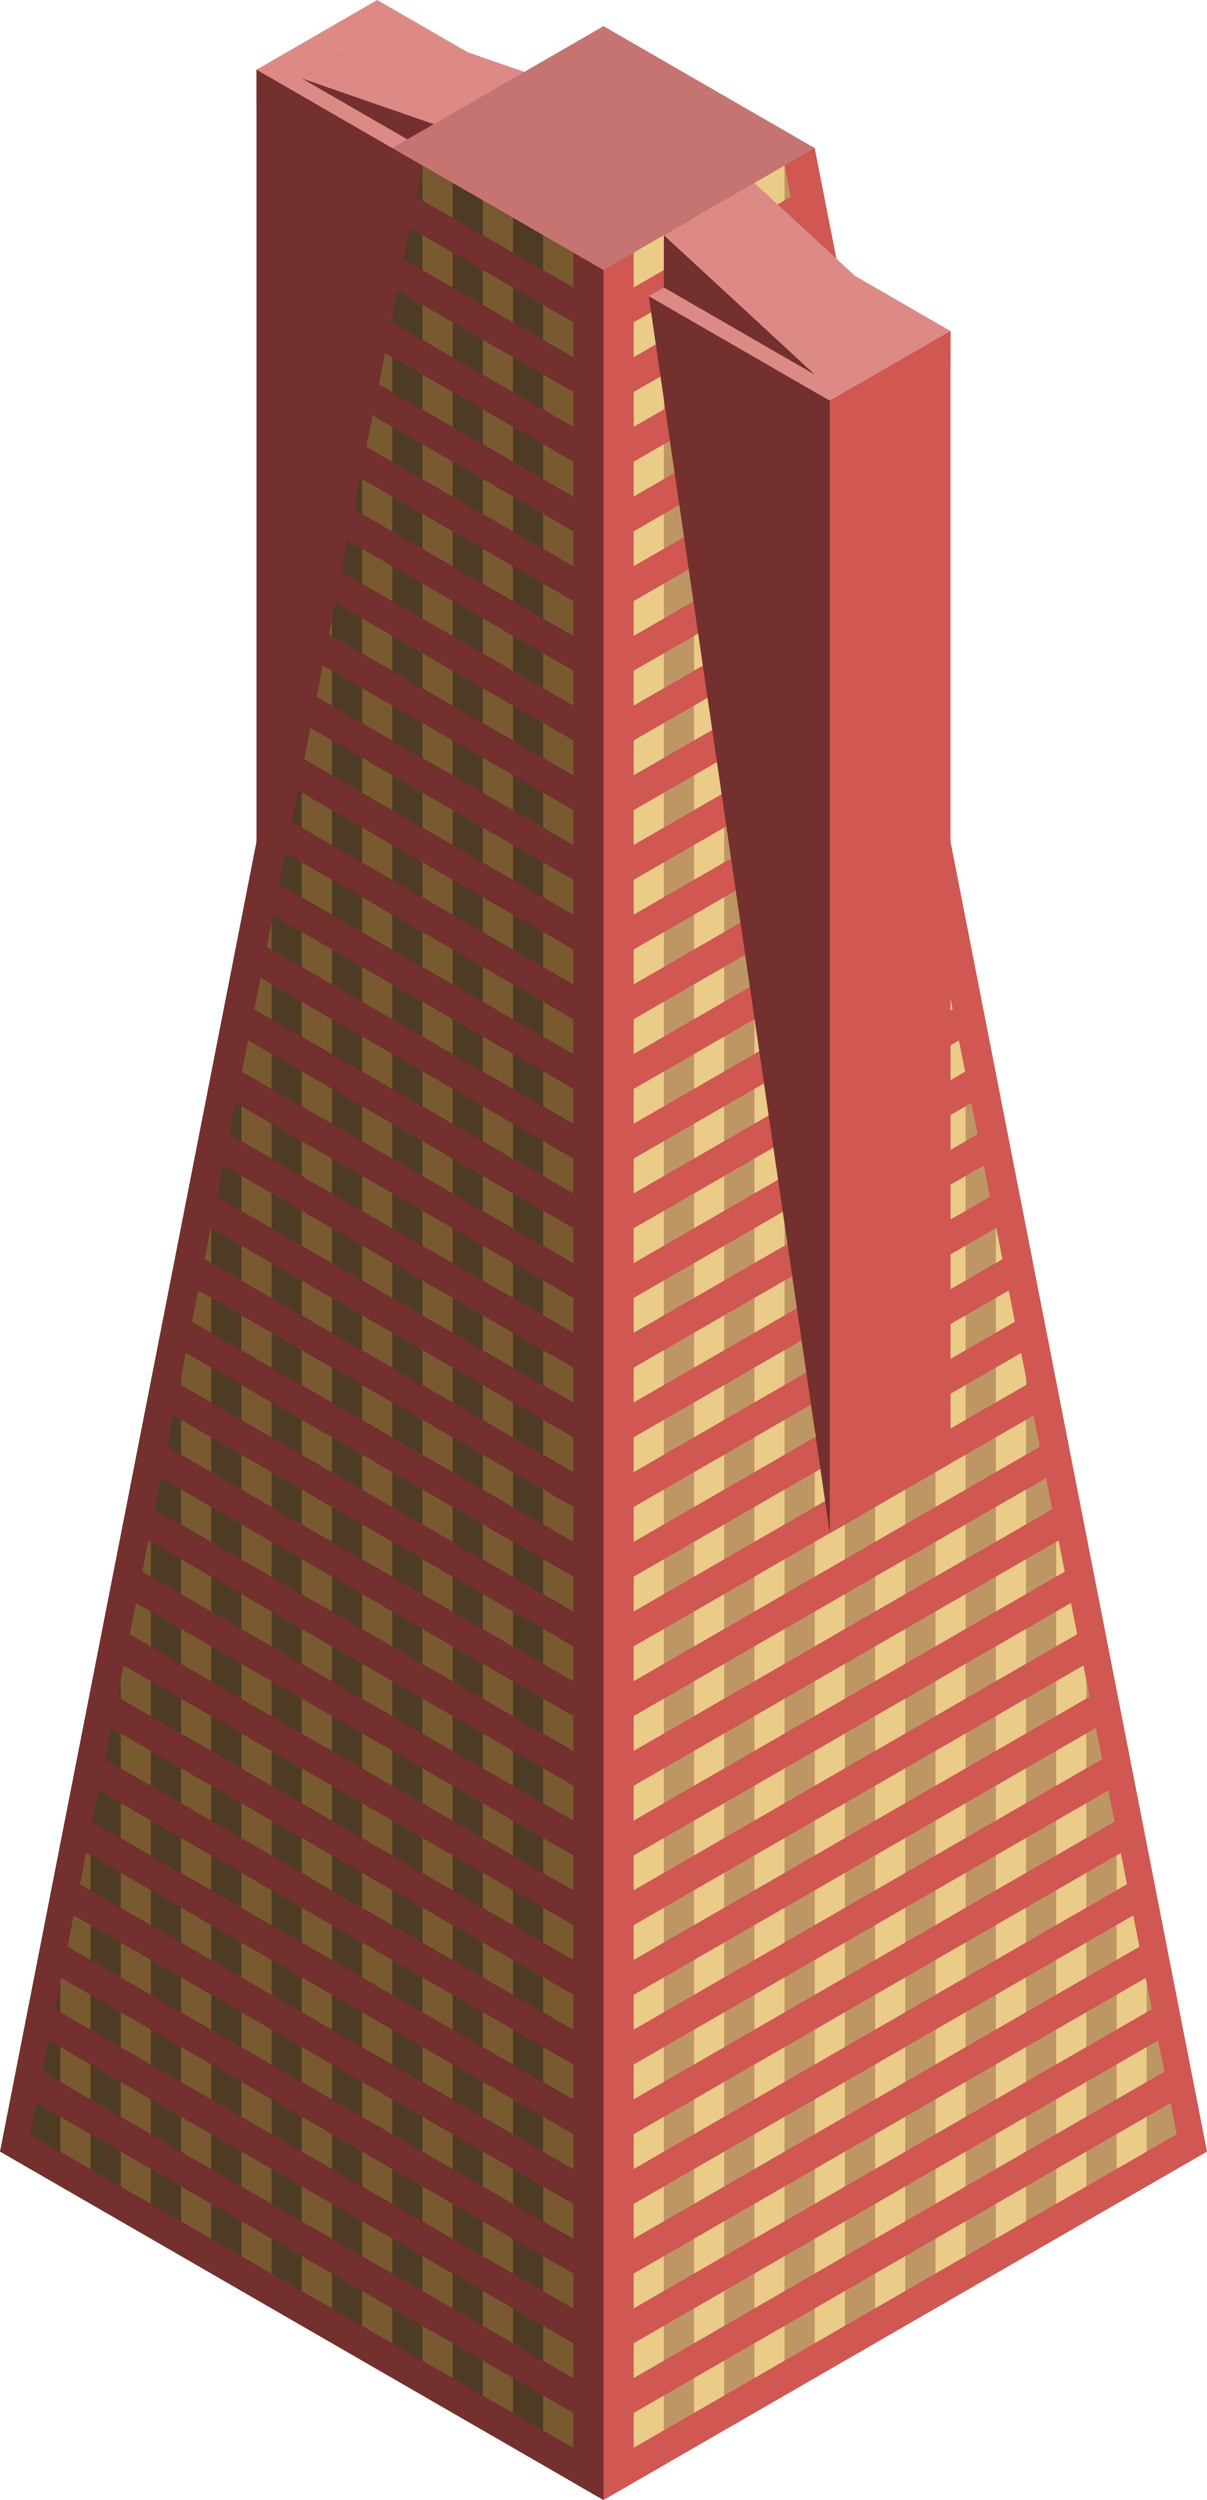 <svg id="Layer_1" data-name="Layer 1" xmlns="http://www.w3.org/2000/svg" viewBox="0 0 200 414.249">
  <defs>
    <style>
      .top-prim {
        fill: #dd8a87;
      }

      .exterior-L-prim {
        fill: #73302e;
      }

      .top-dark {
        fill: #c67471;
      }

      .exterior-R-prim {
        fill: #d05752;
      }

      .window-R-prim {
        fill: #bd9664;
      }

      .window-R-light {
        fill: #eacb87;
      }

      .window-L-prim {
        fill: #4d3b24;
      }

      .window-L-light {
        fill: #795a30;
      }
    </style>
  </defs>
  <title>Artboard 60</title>
  <g id="root">
    <path class="top-prim" d="M42.5,11.547v5.774l30,17.32,25-14.434L62.5,0Z"/>
    <path class="exterior-L-prim" d="M42.5,11.547V150.111l25-124.13Z"/>
    <path class="exterior-L-prim" d="M75,27.424v-8.66L57.5,8.66,50,12.99Z"/>
    <path class="top-prim" d="M65,4.33l25,8.66L75,21.651,50,12.99Z"/>
    <path id="anchor_65_44.744__70" data-name="anchor_65_44.744 _70" class="top-dark" d="M65,30.311l35,20.207,35-20.207V24.537L100,4.33,65,24.537Z"/>
    <path class="exterior-R-prim" d="M100,414.249l-5-2.887V41.858l5,2.887,35-20.208,65,331.977Z"/>
    <path class="exterior-L-prim" d="M100,414.249V44.745L65,24.537,0,356.514Z"/>
    <polygon class="window-R-prim" points="195 353.627 193.968 348.449 190 350.74 190 356.514 195 353.627"/>
    <path class="window-R-prim" d="M130,385.381v5.774l15-8.66V376.721Zm5,2.887V382.495l5-2.887v5.773Z"/>
    <polygon class="window-R-prim" points="175 365.174 175 359.401 180 356.514 180 362.287 176.475 364.322 185 359.4 185 353.627 170 362.287 170 368.061 175 365.174"/>
    <path class="window-R-prim" d="M165,370.947v-5.773l-15,8.66v5.774Zm-5-2.886v5.773l-5,2.887v-5.773Z"/>
    <path class="window-R-prim" d="M126.117,387.623,110,396.928v5.774l-1.81,1.045L125,394.042v-5.773ZM120,396.928l-5,2.887v-5.773l5-2.887Z"/>
    <polygon class="window-R-prim" points="105 399.815 105 399.815 107.386 398.438 105 399.815"/>
    <path class="window-R-prim" d="M109.303,356.916,125,347.854V342.08l.096-.055L110,350.74v5.774ZM115,347.854l5-2.887V350.74l-5,2.887Z"/>
    <path class="window-R-prim" d="M165,324.759v-5.773l-15,8.66V333.42Zm-5-2.886v5.773l-5,2.887V324.76Z"/>
    <polygon class="window-R-prim" points="175 318.986 175 313.213 180 310.326 180 316.099 176.855 317.915 185 313.213 185 307.439 170 316.099 170 321.873 175 318.986"/>
    <path class="window-R-prim" d="M145,336.307v-5.774l-15,8.66v5.774Zm-5-2.887v5.773l-5,2.887V336.307Z"/>
    <polygon class="window-R-prim" points="105 353.627 105 353.627 106.699 352.646 105 353.627"/>
    <path class="window-R-prim" d="M109.262,310.752l20.101-11.605L125,301.665v-5.773l.096-.055L110,304.552v5.774ZM115,301.666l5-2.887v5.773l-5,2.887Z"/>
    <polygon class="window-R-prim" points="105 307.439 105 307.439 106.699 306.458 105 307.439"/>
    <polygon class="window-R-prim" points="148.558 288.064 145 290.118 145 284.345 138.5 288.098 140 287.232 140 293.005 135 295.892 135 290.119 130 293.005 130 298.779 148.558 288.064"/>
    <polygon class="window-R-prim" points="167.753 276.982 165 278.571 165 272.798 159 276.262 160 275.685 160 281.458 155 284.345 155 278.572 150 281.458 150 287.232 167.753 276.982"/>
    <polygon class="window-R-prim" points="178.492 270.782 178.492 270.782 177.362 271.434 178.492 270.782"/>
    <polygon class="window-R-prim" points="175 272.798 175 267.025 170 269.911 170 275.685 175 272.798"/>
    <polygon class="window-R-prim" points="170.238 229.359 170 228.164 170 229.497 170.238 229.359"/>
    <polygon class="window-R-prim" points="167.753 230.794 165 232.383 165 226.61 158.755 230.216 160 229.497 160 235.27 155 238.157 155 232.384 150 235.27 150 241.044 167.753 230.794"/>
    <polygon class="window-R-prim" points="129.363 252.959 125 255.477 125 249.704 125.359 249.497 117.918 253.793 120 252.591 120 258.364 115 261.251 115 255.477 110 258.364 110 264.138 105 267.024 105 267.025 129.363 252.959"/>
    <polygon class="window-R-prim" points="105 261.251 105 261.251 106.436 260.422 105 261.251"/>
    <polygon class="window-R-prim" points="148.558 241.876 145 243.93 145 238.157 138.337 242.004 140 241.044 140 246.817 135 249.704 135 243.931 130 246.817 130 252.591 148.558 241.876"/>
    <polygon class="window-R-prim" points="161.984 187.937 160.952 182.759 159.089 183.835 160 183.309 160 189.082 155 191.969 155 186.196 150 189.082 150 194.856 161.984 187.937"/>
    <path class="window-R-prim" d="M148.854,195.517,145,197.742v-5.773l-15,8.66v5.774ZM140,194.856v5.773l-5,2.887v-5.773Z"/>
    <polygon class="window-R-prim" points="105 215.063 105 215.063 106.436 214.234 105 215.063"/>
    <path class="window-R-prim" d="M108.19,218.995,125,209.29V203.516l.359-.207L110,212.176v5.774ZM115,209.29l5-2.887v5.773l-5,2.887Z"/>
    <polygon class="window-R-prim" points="129.483 160.513 125 163.101 125 157.328 125.096 157.273 118 161.369 120 160.215 120 165.988 115 168.875 115 163.101 110 165.988 110 171.762 105 174.648 105 174.649 129.483 160.513"/>
    <polygon class="window-R-prim" points="153.73 146.514 152.698 141.337 150 142.894 150 148.668 153.73 146.514"/>
    <polygon class="window-R-prim" points="148.75 149.39 145 151.554 145 145.781 138.5 149.534 140 148.668 140 154.441 135 157.328 135 151.555 130 154.441 130 160.215 148.75 149.39"/>
    <polygon class="window-R-prim" points="105 168.875 105 168.875 106.699 167.894 105 168.875"/>
    <polygon class="window-R-prim" points="105 122.687 105 122.687 106.699 121.706 105 122.687"/>
    <polygon class="window-R-prim" points="129.363 114.395 125 116.913 125 111.14 125.096 111.085 118 115.181 120 114.027 120 119.8 115 122.687 115 116.913 110 119.8 110 125.574 105 128.46 105 128.461 129.363 114.395"/>
    <polygon class="window-R-prim" points="145.476 105.092 145.476 105.091 145 105.366 145 102.702 144.445 99.914 138.5 103.346 140 102.48 140 108.253 135 111.14 135 105.367 130 108.253 130 114.027 145.476 105.092"/>
    <polygon class="window-R-prim" points="129.363 68.207 125 70.725 125 64.952 125.359 64.745 117.918 69.041 120 67.839 120 73.612 115 76.499 115 70.725 110 73.612 110 79.386 105 82.272 105 82.273 129.363 68.207"/>
    <polygon class="window-R-prim" points="105 76.499 105 76.499 106.436 75.67 105 76.499"/>
    <polygon class="window-R-prim" points="137.222 63.669 137.222 63.669 135 64.952 135 59.179 130 62.065 130 67.839 137.222 63.669"/>
    <path class="window-R-prim" d="M125.096,365.118,110,373.834v5.774l-.697.402L125,370.948v-5.774ZM120,373.834l-5,2.887v-5.773l5-2.887Z"/>
    <polygon class="window-R-prim" points="170 339.193 170 344.967 175 342.08 175 336.307 180 333.42 180 339.193 176.855 341.009 185 336.306 185 330.533 170 339.193"/>
    <polygon class="window-R-prim" points="105 376.721 105 376.721 107.386 375.343 105 376.721"/>
    <path class="window-R-prim" d="M150,350.74v5.774l15-8.66V342.08Zm5,2.887v-5.773l5-2.887V350.74Z"/>
    <path class="window-R-prim" d="M130,362.287v5.774l15-8.66v-5.773Zm5,2.887V359.401l5-2.887v5.773Z"/>
    <polygon class="window-R-prim" points="190 328.535 190 333.42 190.873 332.916 190 328.535"/>
    <path class="window-R-prim" d="M109.303,333.822,125,324.76v-5.774l.096-.055L110,327.646V333.42ZM115,324.76l5-2.887v5.773l-5,2.887Z"/>
    <path class="window-R-prim" d="M145,313.212v-5.773l-15,8.66v5.774Zm-5-2.886v5.773l-5,2.887V313.213Z"/>
    <path class="window-R-prim" d="M165,301.666v-5.773l-15,8.66v5.774Zm-5-2.887v5.773l-5,2.887v-5.773Z"/>
    <polygon class="window-R-prim" points="175 295.892 175 290.119 180 287.232 180 293.005 176.855 294.821 182.619 291.493 181.587 286.316 170 293.005 170 298.779 175 295.892"/>
    <polygon class="window-R-prim" points="105 330.533 105 330.533 106.699 329.552 105 330.533"/>
    <polygon class="window-R-prim" points="129.363 276.053 125 278.571 125 272.798 125.076 272.754 118 276.839 120 275.685 120 281.458 115 284.345 115 278.571 110 281.458 110 287.232 105 290.118 105 290.119 129.363 276.053"/>
    <polygon class="window-R-prim" points="105 284.345 105 284.345 106.699 283.364 105 284.345"/>
    <polygon class="window-R-prim" points="148.558 264.97 145 267.024 145 261.251 138.5 265.004 140 264.138 140 269.911 135 272.798 135 267.025 130 269.911 130 275.685 148.558 264.97"/>
    <polygon class="window-R-prim" points="167.753 253.888 165 255.477 165 249.704 159 253.168 160 252.591 160 258.364 155 261.251 155 255.478 150 258.364 150 264.138 167.753 253.888"/>
    <polygon class="window-R-prim" points="174.365 250.07 173.333 244.893 170 246.817 170 252.591 174.365 250.07"/>
    <polygon class="window-R-prim" points="148.854 218.611 145 220.836 145 215.063 138.633 218.739 140 217.95 140 223.723 135 226.61 135 220.837 130 223.723 130 229.497 148.854 218.611"/>
    <polygon class="window-R-prim" points="105 238.157 105 238.157 106.436 237.328 105 238.157"/>
    <polygon class="window-R-prim" points="129.363 229.865 125 232.383 125 226.61 125.359 226.403 117.918 230.699 120 229.497 120 235.27 115 238.157 115 232.383 110 235.27 110 241.044 105 243.93 105 243.931 129.363 229.865"/>
    <polygon class="window-R-prim" points="166.111 208.648 166.111 208.648 165 209.289 165 203.516 159.089 206.929 160 206.403 160 212.176 155 215.063 155 209.29 150 212.176 150 217.95 166.111 208.648"/>
    <polygon class="window-R-prim" points="105 191.969 105 191.969 107.386 190.591 105 191.969"/>
    <polygon class="window-R-prim" points="148.942 172.373 145 174.648 145 168.875 138.5 172.628 140 171.762 140 177.535 135 180.422 135 174.649 130 177.535 130 183.309 148.942 172.373"/>
    <polygon class="window-R-prim" points="129.726 183.467 125 186.195 125 180.422 125.096 180.366 117.821 184.567 120 183.309 120 189.082 115 191.969 115 186.195 110 189.082 110 194.856 105 197.742 105 197.743 129.726 183.467"/>
    <polygon class="window-R-prim" points="157.857 167.225 157.857 167.225 155 168.875 155 163.102 150 165.988 150 171.762 157.857 167.225"/>
    <polygon class="window-R-prim" points="105 145.781 105 145.781 106.699 144.8 105 145.781"/>
    <polygon class="window-R-prim" points="129.483 137.419 125 140.007 125 134.234 125.096 134.178 118 138.275 120 137.121 120 142.894 115 145.781 115 140.007 110 142.894 110 148.668 105 151.554 105 151.555 129.483 137.419"/>
    <polygon class="window-R-prim" points="148.75 126.296 145 128.46 145 122.687 138.5 126.44 140 125.574 140 131.347 135 134.234 135 128.461 130 131.347 130 137.121 148.75 126.296"/>
    <polygon class="window-R-prim" points="105 99.593 105 99.593 106.699 98.612 105 99.593"/>
    <polygon class="window-R-prim" points="141.349 84.38 140.318 79.202 138.5 80.252 140 79.386 140 85.159 135 88.046 135 82.273 130 85.159 130 90.933 141.349 84.38"/>
    <polygon class="window-R-prim" points="129.363 91.3 125 93.819 125 88.046 125.076 88.002 118 92.088 120 90.933 120 96.706 115 99.593 115 93.819 110 96.706 110 102.48 105 105.366 105 105.367 129.363 91.3"/>
    <polygon class="window-R-prim" points="133.095 42.958 132.064 37.78 130 38.971 130 44.745 133.095 42.958"/>
    <polygon class="window-R-prim" points="105 53.405 105 53.405 106.436 52.576 105 53.405"/>
    <polygon class="window-R-prim" points="129.363 45.112 125 47.631 125 41.858 125.359 41.651 117.918 45.947 120 44.745 120 50.518 115 53.405 115 47.631 110 50.518 110 56.292 105 59.178 105 59.179 129.363 45.112"/>
    <path class="window-R-prim" d="M150,362.287v5.774l15-8.66v-5.773Zm5,2.887V359.401l5-2.887v5.773Z"/>
    <polygon class="window-R-prim" points="170 350.74 170 356.514 175 353.627 175 347.854 180 344.967 180 350.74 176.475 352.775 185 347.853 185 342.08 170 350.74"/>
    <path class="window-R-prim" d="M126.117,376.076,110,385.381v5.774L108.19,392.2,125,382.495V376.721ZM120,385.381l-5,2.887V382.495l5-2.887Z"/>
    <polygon class="window-R-prim" points="105 388.268 105 388.268 107.386 386.89 105 388.268"/>
    <polygon class="window-R-prim" points="192.936 343.271 191.905 338.094 190 339.193 190 344.967 192.936 343.271"/>
    <path class="window-R-prim" d="M130,373.834v5.774l15-8.66v-5.774Zm5,2.887v-5.773l5-2.887v5.773Z"/>
    <path class="window-R-prim" d="M145,324.76v-5.774l-15,8.66V333.42Zm-5-2.886v5.773l-5,2.887V324.76Z"/>
    <path class="window-R-prim" d="M165,313.212v-5.773l-15,8.66v5.774Zm-5-2.886v5.773l-5,2.887V313.213Z"/>
    <polygon class="window-R-prim" points="105 342.08 105 342.08 106.699 341.099 105 342.08"/>
    <path class="window-R-prim" d="M109.303,345.37,125,336.307v-5.774l.096-.056L110,339.193v5.774ZM115,336.307l5-2.887v5.773l-5,2.887Z"/>
    <polygon class="window-R-prim" points="175 307.439 175 301.666 180 298.779 180 304.552 176.855 306.368 184.683 301.849 183.651 296.671 170 304.552 170 310.326 175 307.439"/>
    <polygon class="window-R-prim" points="175 261.251 175 255.478 170 258.364 170 264.138 175 261.251"/>
    <polygon class="window-R-prim" points="105 295.892 105 295.892 106.699 294.911 105 295.892"/>
    <polygon class="window-R-prim" points="148.558 276.517 145 278.571 145 272.798 138.5 276.551 140 275.685 140 281.458 135 284.345 135 278.572 130 281.458 130 287.232 148.558 276.517"/>
    <polygon class="window-R-prim" points="167.753 265.435 165 267.024 165 261.251 159 264.715 160 264.138 160 269.911 155 272.798 155 267.025 150 269.911 150 275.685 167.753 265.435"/>
    <polygon class="window-R-prim" points="129.363 287.599 125 290.118 125 284.345 125.096 284.289 118 288.386 120 287.232 120 293.005 115 295.892 115 290.119 110 293.005 110 298.779 105 301.665 105 301.666 129.363 287.599"/>
    <polygon class="window-R-prim" points="129.363 241.411 125 243.93 125 238.157 125.359 237.95 117.918 242.246 120 241.044 120 246.817 115 249.704 115 243.931 110 246.817 110 252.591 105 255.477 105 255.478 129.363 241.411"/>
    <polygon class="window-R-prim" points="148.558 230.329 145 232.383 145 226.61 138.337 230.457 140 229.497 140 235.27 135 238.157 135 232.383 130 235.27 130 241.044 148.558 230.329"/>
    <polygon class="window-R-prim" points="105 249.704 105 249.704 106.436 248.875 105 249.704"/>
    <polygon class="window-R-prim" points="167.982 219.115 165 220.836 165 215.063 159.089 218.476 160 217.95 160 223.723 155 226.61 155 220.837 150 223.723 150 229.497 167.982 219.115"/>
    <polygon class="window-R-prim" points="105 203.516 105 203.516 106.436 202.687 105 203.516"/>
    <path class="window-R-prim" d="M108.19,207.448l21.536-12.434L125,197.742v-5.773l.359-.207L110,200.629v5.774ZM115,197.743l5-2.887v5.773l-5,2.887Z"/>
    <polygon class="window-R-prim" points="148.854 183.971 145 186.195 145 180.422 138.633 184.098 140 183.309 140 189.082 135 191.969 135 186.195 130 189.082 130 194.856 148.854 183.971"/>
    <polygon class="window-R-prim" points="159.921 177.581 159.921 177.581 155 180.422 155 174.649 150 177.535 150 183.309 159.921 177.581"/>
    <polygon class="window-R-prim" points="148.75 137.842 145 140.007 145 134.234 138.5 137.987 140 137.121 140 142.894 135 145.781 135 140.007 130 142.894 130 148.668 148.75 137.842"/>
    <polygon class="window-R-prim" points="129.483 148.966 125 151.554 125 145.781 125.096 145.725 118 149.822 120 148.668 120 154.441 115 157.328 115 151.554 110 154.441 110 160.215 105 163.101 105 163.102 129.483 148.966"/>
    <polygon class="window-R-prim" points="105 157.328 105 157.328 106.699 156.347 105 157.328"/>
    <polygon class="window-R-prim" points="151.667 136.159 150.635 130.981 150 131.347 150 137.121 151.667 136.159"/>
    <polygon class="window-R-prim" points="129.363 102.848 125 105.366 125 99.593 125.096 99.537 118 103.634 120 102.48 120 108.253 115 111.14 115 105.366 110 108.253 110 114.027 105 116.913 105 116.914 129.363 102.848"/>
    <polygon class="window-R-prim" points="105 111.14 105 111.14 106.699 110.159 105 111.14"/>
    <polygon class="window-R-prim" points="143.413 94.736 142.381 89.558 138.5 91.799 140 90.933 140 96.706 135 99.593 135 93.819 130 96.706 130 102.48 143.413 94.736"/>
    <polygon class="window-R-prim" points="129.363 56.66 125 59.178 125 53.405 125.359 53.198 117.918 57.494 120 56.292 120 62.065 115 64.952 115 59.178 110 62.065 110 67.839 105 70.725 105 70.726 129.363 56.66"/>
    <polygon class="window-R-prim" points="105 64.952 105 64.952 106.436 64.123 105 64.952"/>
    <polygon class="window-R-prim" points="135.159 53.314 135.159 53.313 135 53.405 135 52.516 134.127 48.136 130 50.518 130 56.292 135.159 53.314"/>
    <path class="window-R-prim" d="M109.303,368.464,125,359.401v-5.774l.096-.056L110,362.287v5.774ZM115,359.401l5-2.887v5.773l-5,2.887Z"/>
    <path class="window-R-prim" d="M165,336.307v-5.773l-15,8.66v5.773Zm-5-2.886v5.773l-5,2.887V336.307Z"/>
    <path class="window-R-prim" d="M145,347.854V342.08l-15,8.66v5.774Zm-5-2.887V350.74l-5,2.887v-5.773Z"/>
    <polygon class="window-R-prim" points="105 365.174 105 365.174 106.699 364.193 105 365.174"/>
    <polygon class="window-R-prim" points="175 330.533 175 324.76 180 321.873 180 327.646 176.855 329.462 185 324.759 185 318.986 170 327.646 170 333.42 175 330.533"/>
    <polygon class="window-R-prim" points="175 284.345 175 278.572 179.524 275.96 179.524 275.96 170 281.458 170 287.232 175 284.345"/>
    <polygon class="window-R-prim" points="105 318.986 105 318.986 106.699 318.005 105 318.986"/>
    <polygon class="window-R-prim" points="178.156 282.523 180.556 281.137 180 278.349 180 281.458 178.156 282.523"/>
    <path class="window-R-prim" d="M165,290.118v-5.773l-15,8.66v5.773Zm-5-2.886v5.773l-5,2.887V290.119Z"/>
    <path class="window-R-prim" d="M109.448,322.192,125,313.213v-5.774l.096-.056L110,316.099v5.774ZM115,313.213l5-2.887v5.773l-5,2.887Z"/>
    <path class="window-R-prim" d="M145,301.666v-5.773l-15,8.66v5.774Zm-5-2.887v5.773l-5,2.887v-5.773Z"/>
    <polygon class="window-R-prim" points="105 272.798 105 272.798 106.436 271.969 105 272.798"/>
    <polygon class="window-R-prim" points="129.363 264.505 125 267.024 125 261.251 125.359 261.044 117.918 265.339 120 264.138 120 269.911 115 272.798 115 267.025 110 269.911 110 275.685 105 278.571 105 278.572 129.363 264.505"/>
    <polygon class="window-R-prim" points="167.753 242.341 165 243.93 165 238.157 158.755 241.763 160 241.044 160 246.817 155 249.704 155 243.931 150 246.817 150 252.591 167.753 242.341"/>
    <polygon class="window-R-prim" points="148.558 253.423 145 255.477 145 249.704 138.337 253.551 140 252.591 140 258.364 135 261.251 135 255.478 130 258.364 130 264.138 148.558 253.423"/>
    <polygon class="window-R-prim" points="172.302 239.715 171.27 234.537 170 235.27 170 241.044 172.302 239.715"/>
    <polygon class="window-R-prim" points="148.854 207.065 145 209.289 145 203.516 138.633 207.192 140 206.403 140 212.176 135 215.063 135 209.29 130 212.176 130 217.95 148.854 207.065"/>
    <polygon class="window-R-prim" points="129.726 218.108 125 220.836 125 215.063 125.359 214.856 118.178 219.002 120 217.95 120 223.723 115 226.61 115 220.837 110 223.723 110 229.497 105 232.383 105 232.384 129.726 218.108"/>
    <polygon class="window-R-prim" points="105 226.61 105 226.61 106.436 225.781 105 226.61"/>
    <polygon class="window-R-prim" points="164.048 198.292 163.016 193.115 159.089 195.382 160 194.856 160 200.629 155 203.516 155 197.743 150 200.629 150 206.403 164.048 198.292"/>
    <polygon class="window-R-prim" points="105 180.422 105 180.422 106.699 179.441 105 180.422"/>
    <polygon class="window-R-prim" points="148.942 160.826 145 163.101 145 157.328 138.5 161.081 140 160.215 140 165.988 135 168.875 135 163.102 130 165.988 130 171.762 148.942 160.826"/>
    <polygon class="window-R-prim" points="129.747 171.908 125 174.648 125 168.875 125.096 168.819 118 172.916 120 171.762 120 177.535 115 180.422 115 174.649 110 177.535 110 183.309 105 186.195 105 186.196 129.747 171.908"/>
    <polygon class="window-R-prim" points="155.794 156.87 155.794 156.87 155 157.328 155 152.887 154.762 151.692 150 154.441 150 160.215 155.794 156.87"/>
    <polygon class="window-R-prim" points="147.54 115.447 147.54 115.447 145 116.913 145 111.14 138.5 114.893 140 114.027 140 119.8 135 122.687 135 116.914 130 119.8 130 125.574 147.54 115.447"/>
    <polygon class="window-R-prim" points="105 134.234 105 134.234 106.699 133.253 105 134.234"/>
    <polygon class="window-R-prim" points="129.363 125.942 125 128.46 125 122.687 125.096 122.631 118 126.728 120 125.574 120 131.347 115 134.234 115 128.461 110 131.347 110 137.121 105 140.007 105 140.008 129.363 125.942"/>
    <polygon class="window-R-prim" points="129.363 79.754 125 82.272 125 76.499 125.359 76.292 117.918 80.588 120 79.386 120 85.159 115 88.046 115 82.273 110 85.159 110 90.933 105 93.819 105 93.82 129.363 79.754"/>
    <polygon class="window-R-prim" points="105 88.046 105 88.046 106.436 87.217 105 88.046"/>
    <polygon class="window-R-prim" points="139.286 74.025 139.286 74.025 135 76.499 135 70.725 130 73.612 130 79.386 139.286 74.025"/>
    <polygon class="window-R-prim" points="125 30.311 125.359 30.104 118.178 34.25 120 33.198 120 38.971 115 41.858 115 36.085 110.907 38.447 110 38.971 110 44.745 105 47.631 105 47.632 129.726 33.356 125 36.084 125 30.311"/>
    <polygon class="window-R-prim" points="131.032 32.602 130 27.424 130 27.424 130 33.198 131.032 32.602"/>
    <polygon class="window-R-light" points="110 396.928 110 396.928 107.386 398.438 105 399.815 105 405.589 108.19 403.747 110 402.702 110 396.928"/>
    <polygon class="window-R-light" points="130 385.381 126.117 387.623 125 388.268 125 394.042 125 394.042 127.5 392.598 130 391.155 130 391.155 130 385.381 130 385.381"/>
    <polygon class="window-R-light" points="150 373.834 150 373.834 145 376.721 145 376.721 145 382.495 145 382.495 150 379.608 150 379.608 150 373.834"/>
    <polygon class="window-R-light" points="165 370.948 170 368.061 170 368.061 170 362.287 170 362.287 165 365.174 165 365.174 165 370.947 165 370.948"/>
    <polygon class="window-R-light" points="185 359.4 190 356.514 190 356.514 190 350.74 190 350.74 185 353.627 185 353.627 185 359.4 185 359.4"/>
    <polygon class="window-R-light" points="115 399.815 120 396.928 120 391.155 115 394.042 115 399.815"/>
    <polygon class="window-R-light" points="135 382.495 135 388.268 140 385.381 140 379.608 135 382.495"/>
    <polygon class="window-R-light" points="160 373.834 160 368.061 155 370.948 155 376.721 160 373.834"/>
    <polygon class="window-R-light" points="180 356.514 175 359.401 175 365.174 175 365.174 176.475 364.322 180 362.287 180 356.514"/>
    <polygon class="window-R-light" points="110 373.834 110 373.834 107.386 375.343 105 376.721 105 382.495 109.303 380.01 110 379.608 110 373.834"/>
    <polygon class="window-R-light" points="130 362.287 125.096 365.119 125 365.174 125 370.948 125 370.948 130 368.061 130 368.061 130 362.287 130 362.287"/>
    <polygon class="window-R-light" points="150 350.74 145 353.627 145 353.627 145 359.4 145 359.401 150 356.514 150 356.514 150 350.74 150 350.74"/>
    <polygon class="window-R-light" points="170 339.193 165 342.08 165 342.08 165 347.854 165 347.854 170 344.967 170 344.967 170 339.193 170 339.193"/>
    <polygon class="window-R-light" points="189.841 327.738 185 330.533 185 330.533 185 336.306 185 336.307 190 333.42 190 333.42 190 328.535 189.841 327.738"/>
    <polygon class="window-R-light" points="115 376.721 120 373.834 120 368.061 115 370.948 115 376.721"/>
    <polygon class="window-R-light" points="135 359.401 135 365.174 140 362.287 140 356.514 135 359.401"/>
    <polygon class="window-R-light" points="155 347.854 155 353.627 160 350.74 160 344.967 155 347.854"/>
    <polygon class="window-R-light" points="180 333.42 175 336.307 175 342.08 175 342.08 176.855 341.009 180 339.193 180 333.42"/>
    <polygon class="window-R-light" points="110 356.514 110 350.74 110 350.74 106.699 352.646 105 353.627 105 359.401 109.303 356.916 110 356.514"/>
    <polygon class="window-R-light" points="125 347.854 125 347.854 130 344.967 130 344.967 130 339.193 130 339.193 125.096 342.025 125 342.08 125 347.854"/>
    <polygon class="window-R-light" points="145 336.307 150 333.42 150 333.42 150 327.646 150 327.646 145 330.533 145 330.533 145 336.307 145 336.307"/>
    <polygon class="window-R-light" points="165 324.76 170 321.873 170 321.873 170 316.099 170 316.099 165 318.986 165 318.986 165 324.759 165 324.76"/>
    <polygon class="window-R-light" points="185 313.213 186.746 312.205 185.714 307.026 185 307.439 185 307.439 185 313.213 185 313.213"/>
    <polygon class="window-R-light" points="120 344.967 115 347.854 115 353.627 120 350.74 120 344.967"/>
    <polygon class="window-R-light" points="140 339.193 140 333.42 135 336.307 135 342.08 140 339.193"/>
    <polygon class="window-R-light" points="160 327.646 160 321.873 155 324.76 155 330.533 160 327.646"/>
    <polygon class="window-R-light" points="180 310.326 175 313.213 175 318.986 175 318.986 176.855 317.915 180 316.099 180 310.326"/>
    <polygon class="window-R-light" points="110 333.42 110 327.646 110 327.646 106.699 329.552 105 330.533 105 336.307 109.303 333.822 110 333.42"/>
    <polygon class="window-R-light" points="125 324.76 125 324.76 130 321.873 130 321.873 130 316.099 130 316.099 125.096 318.931 125 318.986 125 324.76"/>
    <polygon class="window-R-light" points="145 313.213 150 310.326 150 310.326 150 304.552 150 304.552 145 307.439 145 307.439 145 313.213 145 313.213"/>
    <polygon class="window-R-light" points="165 301.666 170 298.779 170 298.779 170 293.005 170 293.005 165 295.892 165 295.892 165 301.666 165 301.666"/>
    <polygon class="window-R-light" points="120 321.873 115 324.76 115 330.533 120 327.646 120 321.873"/>
    <polygon class="window-R-light" points="140 316.099 140 310.326 135 313.213 135 318.986 140 316.099"/>
    <polygon class="window-R-light" points="160 304.552 160 298.779 155 301.666 155 307.439 160 304.552"/>
    <polygon class="window-R-light" points="180 287.232 175 290.119 175 295.892 175 295.892 176.855 294.821 180 293.005 180 287.232"/>
    <polygon class="window-R-light" points="110 310.326 110 304.552 110 304.552 106.699 306.458 105 307.439 105 313.213 109.262 310.752 110 310.326"/>
    <polygon class="window-R-light" points="125 301.665 129.363 299.147 130 298.779 130 298.779 130 293.005 130 293.005 125.096 295.837 125 295.892 125 301.665"/>
    <polygon class="window-R-light" points="148.558 288.064 150 287.232 150 287.232 150 281.458 150 281.458 145 284.345 145 284.345 145 290.118 148.558 288.064"/>
    <polygon class="window-R-light" points="167.753 276.982 170 275.685 170 275.685 170 269.911 170 269.911 165 272.798 165 272.798 165 278.571 167.753 276.982"/>
    <polygon class="window-R-light" points="120 298.779 115 301.666 115 307.439 120 304.552 120 298.779"/>
    <polygon class="window-R-light" points="140 293.005 140 287.232 138.5 288.098 135 290.118 135 290.119 135 295.892 140 293.005"/>
    <polygon class="window-R-light" points="160 281.458 160 275.685 159 276.262 155 278.571 155 278.572 155 284.345 160 281.458"/>
    <polygon class="window-R-light" points="175 272.798 177.362 271.434 178.492 270.782 177.46 265.604 175 267.024 175 267.025 175 272.798 175 272.798"/>
    <polygon class="window-R-light" points="110 281.458 110 281.458 106.699 283.364 105 284.345 105 290.118 110 287.232 110 281.458"/>
    <polygon class="window-R-light" points="125 278.571 129.363 276.053 130 275.685 130 275.685 130 269.911 130 269.911 125.076 272.754 125 272.798 125 278.571"/>
    <polygon class="window-R-light" points="148.558 264.97 150 264.138 150 264.138 150 258.364 150 258.364 145 261.251 145 261.251 145 267.024 148.558 264.97"/>
    <polygon class="window-R-light" points="167.753 253.888 170 252.591 170 252.591 170 246.817 170 246.817 165 249.704 165 249.704 165 255.477 167.753 253.888"/>
    <polygon class="window-R-light" points="120 281.458 120 275.685 118 276.839 115 278.571 115 278.571 115 284.345 120 281.458"/>
    <polygon class="window-R-light" points="140 269.911 140 264.138 138.5 265.004 135 267.024 135 267.025 135 272.798 140 269.911"/>
    <polygon class="window-R-light" points="160 258.364 160 252.591 159 253.168 155 255.477 155 255.478 155 261.251 160 258.364"/>
    <polygon class="window-R-light" points="110 258.364 110 258.364 106.436 260.422 105 261.251 105 267.024 110 264.138 110 258.364"/>
    <polygon class="window-R-light" points="125 255.477 129.363 252.959 130 252.591 130 252.591 130 246.817 130 246.817 125.359 249.497 125 249.704 125 255.477"/>
    <polygon class="window-R-light" points="148.558 241.876 150 241.044 150 241.044 150 235.27 150 235.27 145 238.157 145 238.157 145 243.93 148.558 241.876"/>
    <polygon class="window-R-light" points="167.753 230.794 170 229.497 170 229.497 170 228.164 169.206 224.181 165 226.61 165 226.61 165 232.383 167.753 230.794"/>
    <polygon class="window-R-light" points="120 258.364 120 252.591 117.918 253.793 115 255.477 115 255.477 115 261.251 120 258.364"/>
    <polygon class="window-R-light" points="140 246.817 140 241.044 138.337 242.004 135 243.93 135 243.931 135 249.704 140 246.817"/>
    <polygon class="window-R-light" points="160 235.27 160 229.497 158.755 230.216 155 232.383 155 232.384 155 238.157 160 235.27"/>
    <polygon class="window-R-light" points="110 235.27 110 235.27 106.436 237.328 105 238.157 105 243.93 110 241.044 110 235.27"/>
    <polygon class="window-R-light" points="125 232.383 129.363 229.865 130 229.497 130 229.497 130 223.723 130 223.723 125.359 226.403 125 226.61 125 232.383"/>
    <polygon class="window-R-light" points="148.854 218.611 150 217.95 150 217.95 150 212.176 150 212.176 145 215.063 145 215.063 145 220.836 148.854 218.611"/>
    <polygon class="window-R-light" points="166.111 208.648 165.079 203.47 165 203.516 165 203.516 165 209.289 166.111 208.648"/>
    <polygon class="window-R-light" points="120 235.27 120 229.497 117.918 230.699 115 232.383 115 232.383 115 238.157 120 235.27"/>
    <polygon class="window-R-light" points="140 223.723 140 217.95 138.633 218.739 135 220.836 135 220.837 135 226.61 140 223.723"/>
    <polygon class="window-R-light" points="160 212.176 160 206.403 159.089 206.929 155 209.289 155 209.29 155 215.063 160 212.176"/>
    <polygon class="window-R-light" points="110 217.95 110 212.176 110 212.176 106.436 214.234 105 215.063 105 220.837 108.19 218.995 110 217.95"/>
    <polygon class="window-R-light" points="125 209.29 125 209.29 130 206.403 130 206.403 130 200.629 130 200.629 125.359 203.309 125 203.516 125 209.29"/>
    <polygon class="window-R-light" points="148.854 195.517 150 194.856 150 194.856 150 189.082 150 189.082 145 191.969 145 191.969 145 197.742 148.854 195.517"/>
    <polygon class="window-R-light" points="120 206.403 115 209.29 115 215.063 120 212.176 120 206.403"/>
    <polygon class="window-R-light" points="140 200.629 140 194.856 135 197.743 135 203.516 140 200.629"/>
    <polygon class="window-R-light" points="160 189.082 160 183.309 159.089 183.835 155 186.195 155 186.196 155 191.969 160 189.082"/>
    <polygon class="window-R-light" points="110 189.082 110 189.082 107.386 190.591 105 191.969 105 197.742 110 194.856 110 189.082"/>
    <polygon class="window-R-light" points="125 186.195 129.726 183.467 130 183.309 130 183.309 130 177.535 130 177.535 125.096 180.366 125 180.422 125 186.195"/>
    <polygon class="window-R-light" points="148.942 172.373 150 171.762 150 171.762 150 165.988 150 165.988 145 168.875 145 168.875 145 174.648 148.942 172.373"/>
    <polygon class="window-R-light" points="120 189.082 120 183.309 117.821 184.567 115 186.195 115 186.195 115 191.969 120 189.082"/>
    <polygon class="window-R-light" points="140 177.535 140 171.762 138.5 172.628 135 174.648 135 174.649 135 180.422 140 177.535"/>
    <polygon class="window-R-light" points="157.857 167.225 156.825 162.047 155 163.101 155 163.102 155 168.875 157.857 167.225"/>
    <polygon class="window-R-light" points="110 165.988 110 165.988 106.699 167.894 105 168.875 105 174.648 110 171.762 110 165.988"/>
    <polygon class="window-R-light" points="125 163.101 129.483 160.513 130 160.215 130 160.215 130 154.441 130 154.441 125.096 157.273 125 157.328 125 163.101"/>
    <polygon class="window-R-light" points="148.75 149.39 150 148.668 150 148.668 150 142.894 150 142.894 145 145.781 145 145.781 145 151.554 148.75 149.39"/>
    <polygon class="window-R-light" points="120 165.988 120 160.215 118 161.369 115 163.101 115 163.101 115 168.875 120 165.988"/>
    <polygon class="window-R-light" points="140 154.441 140 148.668 138.5 149.534 135 151.554 135 151.555 135 157.328 140 154.441"/>
    <polygon class="window-R-light" points="110 142.894 110 142.894 106.699 144.8 105 145.781 105 151.554 110 148.668 110 142.894"/>
    <polygon class="window-R-light" points="125 140.007 129.483 137.419 130 137.121 130 137.121 130 131.347 130 131.347 125.096 134.178 125 134.234 125 140.007"/>
    <polygon class="window-R-light" points="148.75 126.296 149.603 125.803 148.571 120.625 145 122.687 145 122.687 145 128.46 148.75 126.296"/>
    <polygon class="window-R-light" points="120 142.894 120 137.121 118 138.275 115 140.007 115 140.007 115 145.781 120 142.894"/>
    <polygon class="window-R-light" points="140 131.347 140 125.574 138.5 126.44 135 128.46 135 128.461 135 134.234 140 131.347"/>
    <polygon class="window-R-light" points="110 119.8 110 119.8 106.699 121.706 105 122.687 105 128.46 110 125.574 110 119.8"/>
    <polygon class="window-R-light" points="125 116.913 129.363 114.395 130 114.027 130 114.027 130 108.253 130 108.253 125.096 111.085 125 111.14 125 116.913"/>
    <polygon class="window-R-light" points="145.476 105.091 145 102.702 145 105.366 145.476 105.091"/>
    <polygon class="window-R-light" points="120 119.8 120 114.027 118 115.181 115 116.913 115 116.913 115 122.687 120 119.8"/>
    <polygon class="window-R-light" points="140 108.253 140 102.48 138.5 103.346 135 105.366 135 105.367 135 111.14 140 108.253"/>
    <polygon class="window-R-light" points="110 96.706 110 96.706 106.699 98.612 105 99.593 105 105.366 110 102.48 110 96.706"/>
    <polygon class="window-R-light" points="125 93.819 129.363 91.3 130 90.933 130 90.933 130 85.159 130 85.159 125.076 88.002 125 88.046 125 93.819"/>
    <polygon class="window-R-light" points="120 96.706 120 90.933 118 92.088 115 93.819 115 93.819 115 99.593 120 96.706"/>
    <polygon class="window-R-light" points="140 85.159 140 79.386 138.5 80.252 135 82.272 135 82.273 135 88.046 140 85.159"/>
    <polygon class="window-R-light" points="110 73.612 110 73.612 106.436 75.67 105 76.499 105 82.272 110 79.386 110 73.612"/>
    <polygon class="window-R-light" points="125 70.725 129.363 68.207 130 67.839 130 67.839 130 62.065 130 62.065 125.359 64.745 125 64.952 125 70.725"/>
    <polygon class="window-R-light" points="120 73.612 120 67.839 117.918 69.041 115 70.725 115 70.725 115 76.499 120 73.612"/>
    <polygon class="window-R-light" points="137.222 63.669 136.19 58.491 135 59.178 135 59.179 135 64.952 137.222 63.669"/>
    <polygon class="window-R-light" points="110 50.518 110 50.518 106.436 52.576 105 53.405 105 59.178 110 56.292 110 50.518"/>
    <polygon class="window-R-light" points="125 47.631 129.363 45.112 130 44.745 130 44.745 130 38.971 130 38.971 125.359 41.651 125 41.858 125 47.631"/>
    <polygon class="window-R-light" points="120 50.518 120 44.745 117.918 45.947 115 47.631 115 47.631 115 53.405 120 50.518"/>
    <polygon class="window-R-light" points="110 385.381 110 385.381 107.386 386.89 105 388.268 105 394.042 108.19 392.2 110 391.155 110 385.381"/>
    <polygon class="window-R-light" points="130 373.834 126.117 376.076 125 376.721 125 382.495 125 382.495 130 379.608 130 379.608 130 373.834 130 373.834"/>
    <polygon class="window-R-light" points="150 362.287 145 365.174 145 365.174 145 370.948 145 370.948 150 368.061 150 368.061 150 362.287 150 362.287"/>
    <polygon class="window-R-light" points="170 350.74 165 353.627 165 353.627 165 359.4 165 359.401 170 356.514 170 356.514 170 350.74 170 350.74"/>
    <polygon class="window-R-light" points="190 344.967 190 344.967 190 339.193 190 339.193 185 342.08 185 342.08 185 347.853 185 347.854 190 344.967"/>
    <polygon class="window-R-light" points="115 388.268 120 385.381 120 379.608 115 382.495 115 388.268"/>
    <polygon class="window-R-light" points="135 370.948 135 376.721 140 373.834 140 368.061 135 370.948"/>
    <polygon class="window-R-light" points="155 359.401 155 365.174 160 362.287 160 356.514 155 359.401"/>
    <polygon class="window-R-light" points="180 344.967 175 347.854 175 353.627 175 353.627 176.475 352.775 180 350.74 180 344.967"/>
    <polygon class="window-R-light" points="110 368.061 110 362.287 110 362.287 106.699 364.193 105 365.174 105 370.948 109.303 368.463 110 368.061"/>
    <polygon class="window-R-light" points="125 359.401 125 359.401 130 356.514 130 356.514 130 350.74 130 350.74 125.096 353.571 125 353.627 125 359.401"/>
    <polygon class="window-R-light" points="145 347.854 150 344.967 150 344.967 150 339.193 150 339.193 145 342.08 145 342.08 145 347.854 145 347.854"/>
    <polygon class="window-R-light" points="165 336.307 170 333.42 170 333.42 170 327.646 170 327.646 165 330.533 165 330.533 165 336.306 165 336.307"/>
    <polygon class="window-R-light" points="185 324.76 188.81 322.56 187.778 317.382 185 318.986 185 318.986 185 324.759 185 324.76"/>
    <polygon class="window-R-light" points="120 356.514 115 359.401 115 365.174 120 362.287 120 356.514"/>
    <polygon class="window-R-light" points="140 350.74 140 344.967 135 347.854 135 353.627 140 350.74"/>
    <polygon class="window-R-light" points="160 339.193 160 333.42 155 336.307 155 342.08 160 339.193"/>
    <polygon class="window-R-light" points="180 321.873 175 324.76 175 330.533 175 330.533 176.855 329.462 180 327.646 180 321.873"/>
    <polygon class="window-R-light" points="110 344.967 110 339.193 110 339.193 106.699 341.099 105 342.08 105 347.854 109.303 345.369 110 344.967"/>
    <polygon class="window-R-light" points="125 336.307 125 336.307 130 333.42 130 333.42 130 327.646 130 327.646 125.096 330.477 125 330.533 125 336.307"/>
    <polygon class="window-R-light" points="145 324.76 150 321.873 150 321.873 150 316.099 150 316.099 145 318.986 145 318.986 145 324.76 145 324.76"/>
    <polygon class="window-R-light" points="165 313.213 170 310.326 170 310.326 170 304.552 170 304.552 165 307.439 165 307.439 165 313.213 165 313.213"/>
    <polygon class="window-R-light" points="120 333.42 115 336.307 115 342.08 120 339.193 120 333.42"/>
    <polygon class="window-R-light" points="140 327.646 140 321.873 135 324.76 135 330.533 140 327.646"/>
    <polygon class="window-R-light" points="160 316.099 160 310.326 155 313.213 155 318.986 160 316.099"/>
    <polygon class="window-R-light" points="180 298.779 175 301.666 175 307.439 175 307.439 176.855 306.368 180 304.552 180 298.779"/>
    <polygon class="window-R-light" points="110 321.873 110 316.099 110 316.099 106.699 318.005 105 318.986 105 324.76 109.448 322.192 110 321.873"/>
    <polygon class="window-R-light" points="125 313.213 125 313.213 130 310.326 130 310.326 130 304.552 130 304.552 125.096 307.383 125 307.439 125 313.213"/>
    <polygon class="window-R-light" points="145 301.666 150 298.779 150 298.779 150 293.005 150 293.005 145 295.892 145 295.892 145 301.666 145 301.666"/>
    <polygon class="window-R-light" points="165 290.119 170 287.232 170 287.232 170 281.458 170 281.458 165 284.345 165 284.345 165 290.119 165 290.119"/>
    <polygon class="window-R-light" points="120 310.326 115 313.213 115 318.986 120 316.099 120 310.326"/>
    <polygon class="window-R-light" points="140 304.552 140 298.779 135 301.666 135 307.439 140 304.552"/>
    <polygon class="window-R-light" points="160 293.005 160 287.232 155 290.119 155 295.892 160 293.005"/>
    <polygon class="window-R-light" points="175 284.345 175 284.345 178.156 282.523 180 281.458 180 278.349 179.524 275.96 175 278.572 175 284.345"/>
    <polygon class="window-R-light" points="110 293.005 110 293.005 106.699 294.911 105 295.892 105 301.665 110 298.779 110 293.005"/>
    <polygon class="window-R-light" points="125 290.118 129.363 287.599 130 287.232 130 287.232 130 281.458 130 281.458 125.096 284.289 125 284.345 125 290.118"/>
    <polygon class="window-R-light" points="148.558 276.517 150 275.685 150 275.685 150 269.911 150 269.911 145 272.798 145 272.798 145 278.571 148.558 276.517"/>
    <polygon class="window-R-light" points="167.753 265.435 170 264.138 170 264.138 170 258.364 170 258.364 165 261.251 165 261.251 165 267.024 167.753 265.435"/>
    <polygon class="window-R-light" points="120 293.005 120 287.232 118 288.386 115 290.118 115 290.119 115 295.892 120 293.005"/>
    <polygon class="window-R-light" points="140 281.458 140 275.685 138.5 276.551 135 278.571 135 278.572 135 284.345 140 281.458"/>
    <polygon class="window-R-light" points="160 269.911 160 264.138 159 264.715 155 267.024 155 267.025 155 272.798 160 269.911"/>
    <polygon class="window-R-light" points="175 261.251 176.429 260.426 175.397 255.248 175 255.477 175 255.478 175 261.251 175 261.251"/>
    <polygon class="window-R-light" points="110 269.911 110 269.911 106.436 271.969 105 272.798 105 278.571 110 275.685 110 269.911"/>
    <polygon class="window-R-light" points="125 267.024 129.363 264.505 130 264.138 130 264.138 130 258.364 130 258.364 125.359 261.044 125 261.251 125 267.024"/>
    <polygon class="window-R-light" points="148.558 253.423 150 252.591 150 252.591 150 246.817 150 246.817 145 249.704 145 249.704 145 255.477 148.558 253.423"/>
    <polygon class="window-R-light" points="167.753 242.341 170 241.044 170 241.044 170 235.27 170 235.27 165 238.157 165 238.157 165 243.93 167.753 242.341"/>
    <polygon class="window-R-light" points="120 269.911 120 264.138 117.918 265.339 115 267.024 115 267.025 115 272.798 120 269.911"/>
    <polygon class="window-R-light" points="140 258.364 140 252.591 138.337 253.551 135 255.477 135 255.478 135 261.251 140 258.364"/>
    <polygon class="window-R-light" points="160 246.817 160 241.044 158.755 241.763 155 243.93 155 243.931 155 249.704 160 246.817"/>
    <polygon class="window-R-light" points="110 246.817 110 246.817 106.436 248.875 105 249.704 105 255.477 110 252.591 110 246.817"/>
    <polygon class="window-R-light" points="125 243.93 129.363 241.411 130 241.044 130 241.044 130 235.27 130 235.27 125.359 237.95 125 238.157 125 243.93"/>
    <polygon class="window-R-light" points="148.558 230.329 150 229.497 150 229.497 150 223.723 150 223.723 145 226.61 145 226.61 145 232.383 148.558 230.329"/>
    <polygon class="window-R-light" points="167.982 219.115 168.175 219.004 167.143 213.826 165 215.063 165 215.063 165 220.836 167.982 219.115"/>
    <polygon class="window-R-light" points="120 246.817 120 241.044 117.918 242.246 115 243.93 115 243.931 115 249.704 120 246.817"/>
    <polygon class="window-R-light" points="140 235.27 140 229.497 138.337 230.457 135 232.383 135 232.383 135 238.157 140 235.27"/>
    <polygon class="window-R-light" points="160 223.723 160 217.95 159.089 218.476 155 220.836 155 220.837 155 226.61 160 223.723"/>
    <polygon class="window-R-light" points="110 223.723 110 223.723 106.436 225.781 105 226.61 105 232.383 110 229.497 110 223.723"/>
    <polygon class="window-R-light" points="125 220.836 129.726 218.108 130 217.95 130 217.95 130 212.176 130 212.176 125.359 214.856 125 215.063 125 220.836"/>
    <polygon class="window-R-light" points="148.854 207.065 150 206.403 150 206.403 150 200.629 150 200.629 145 203.516 145 203.516 145 209.289 148.854 207.065"/>
    <polygon class="window-R-light" points="120 223.723 120 217.95 118.178 219.002 115 220.836 115 220.837 115 226.61 120 223.723"/>
    <polygon class="window-R-light" points="140 212.176 140 206.403 138.633 207.192 135 209.289 135 209.29 135 215.063 140 212.176"/>
    <polygon class="window-R-light" points="160 200.629 160 194.856 159.089 195.382 155 197.742 155 197.743 155 203.516 160 200.629"/>
    <polygon class="window-R-light" points="110 206.403 110 200.629 110 200.629 106.436 202.687 105 203.516 105 209.29 108.19 207.448 110 206.403"/>
    <polygon class="window-R-light" points="125 197.742 129.726 195.014 130 194.856 130 194.856 130 189.082 130 189.082 125.359 191.762 125 191.969 125 197.742"/>
    <polygon class="window-R-light" points="148.854 183.971 150 183.309 150 183.309 150 177.535 150 177.535 145 180.422 145 180.422 145 186.195 148.854 183.971"/>
    <polygon class="window-R-light" points="120 194.856 115 197.743 115 203.516 120 200.629 120 194.856"/>
    <polygon class="window-R-light" points="140 189.082 140 183.309 138.633 184.098 135 186.195 135 186.195 135 191.969 140 189.082"/>
    <polygon class="window-R-light" points="159.921 177.581 158.889 172.403 155 174.648 155 174.649 155 180.422 159.921 177.581"/>
    <polygon class="window-R-light" points="110 177.535 110 177.535 106.699 179.441 105 180.422 105 186.195 110 183.309 110 177.535"/>
    <polygon class="window-R-light" points="125 174.648 129.747 171.908 130 171.762 130 171.762 130 165.988 130 165.988 125.096 168.819 125 168.875 125 174.648"/>
    <polygon class="window-R-light" points="148.942 160.826 150 160.215 150 160.215 150 154.441 150 154.441 145 157.328 145 157.328 145 163.101 148.942 160.826"/>
    <polygon class="window-R-light" points="120 177.535 120 171.762 118 172.916 115 174.648 115 174.649 115 180.422 120 177.535"/>
    <polygon class="window-R-light" points="140 165.988 140 160.215 138.5 161.081 135 163.101 135 163.102 135 168.875 140 165.988"/>
    <polygon class="window-R-light" points="155.794 156.87 155 152.887 155 157.328 155.794 156.87"/>
    <polygon class="window-R-light" points="110 154.441 110 154.441 106.699 156.347 105 157.328 105 163.101 110 160.215 110 154.441"/>
    <polygon class="window-R-light" points="125 151.554 129.483 148.966 130 148.668 130 148.668 130 142.894 130 142.894 125.096 145.725 125 145.781 125 151.554"/>
    <polygon class="window-R-light" points="148.75 137.842 150 137.121 150 137.121 150 131.347 150 131.347 145 134.234 145 134.234 145 140.007 148.75 137.842"/>
    <polygon class="window-R-light" points="120 154.441 120 148.668 118 149.822 115 151.554 115 151.554 115 157.328 120 154.441"/>
    <polygon class="window-R-light" points="140 142.894 140 137.121 138.5 137.987 135 140.007 135 140.007 135 145.781 140 142.894"/>
    <polygon class="window-R-light" points="110 131.347 110 131.347 106.699 133.253 105 134.234 105 140.007 110 137.121 110 131.347"/>
    <polygon class="window-R-light" points="125 128.46 129.363 125.942 130 125.574 130 125.574 130 119.8 130 119.8 125.096 122.631 125 122.687 125 128.46"/>
    <polygon class="window-R-light" points="147.54 115.447 146.508 110.269 145 111.14 145 111.14 145 116.913 147.54 115.447"/>
    <polygon class="window-R-light" points="120 131.347 120 125.574 118 126.728 115 128.46 115 128.461 115 134.234 120 131.347"/>
    <polygon class="window-R-light" points="140 119.8 140 114.027 138.5 114.893 135 116.913 135 116.914 135 122.687 140 119.8"/>
    <polygon class="window-R-light" points="110 108.253 110 108.253 106.699 110.159 105 111.14 105 116.913 110 114.027 110 108.253"/>
    <polygon class="window-R-light" points="125 105.366 129.363 102.848 130 102.48 130 102.48 130 96.706 130 96.706 125.096 99.537 125 99.593 125 105.366"/>
    <polygon class="window-R-light" points="120 108.253 120 102.48 118 103.634 115 105.366 115 105.366 115 111.14 120 108.253"/>
    <polygon class="window-R-light" points="140 96.706 140 90.933 138.5 91.799 135 93.819 135 93.819 135 99.593 140 96.706"/>
    <polygon class="window-R-light" points="110 85.159 110 85.159 106.436 87.217 105 88.046 105 93.819 110 90.933 110 85.159"/>
    <polygon class="window-R-light" points="125 82.272 129.363 79.754 130 79.386 130 79.386 130 73.612 130 73.612 125.359 76.292 125 76.499 125 82.272"/>
    <polygon class="window-R-light" points="120 85.159 120 79.386 117.918 80.588 115 82.272 115 82.273 115 88.046 120 85.159"/>
    <polygon class="window-R-light" points="139.286 74.025 138.254 68.847 135 70.725 135 70.725 135 76.499 139.286 74.025"/>
    <polygon class="window-R-light" points="110 62.065 110 62.065 106.436 64.123 105 64.952 105 70.725 110 67.839 110 62.065"/>
    <polygon class="window-R-light" points="125 59.178 129.363 56.66 130 56.292 130 56.292 130 50.518 130 50.518 125.359 53.198 125 53.405 125 59.178"/>
    <polygon class="window-R-light" points="120 62.065 120 56.292 117.918 57.494 115 59.178 115 59.178 115 64.952 120 62.065"/>
    <polygon class="window-R-light" points="135.159 53.313 135 52.516 135 53.405 135.159 53.313"/>
    <polygon class="window-R-light" points="110 38.971 105 41.858 105 47.631 110 44.745 110 38.971"/>
    <polygon class="window-R-light" points="125.359 30.104 125 30.311 125 36.084 129.726 33.356 130 33.198 130 33.198 130 27.424 130 27.424 125.359 30.104"/>
    <polygon class="window-R-light" points="120 38.971 120 33.198 118.178 34.25 117.5 34.641 115 36.084 115 36.085 115 41.858 120 38.971"/>
    <path class="top-prim" d="M107.5,49.075l2.5,7.217,27.5,15.877,20-11.547V54.848l-30-17.32Z"/>
    <path class="exterior-L-prim" d="M137.5,66.395l5-2.886V251.147l-5,2.887-30-204.959Z"/>
    <path class="exterior-R-prim" d="M137.5,254.034l20-11.547V54.848l-20,11.547Z"/>
    <path class="exterior-L-prim" d="M135,62.065l5-2.887L115,36.084l-5,2.887v8.66Z"/>
    <path class="top-prim" d="M125,30.311l25,23.094-15,8.66L110,38.971Z"/>
    <path class="window-L-prim" d="M35,365.174v5.773l15,8.66v-5.774Zm5,8.66v-5.773l5,2.887v5.773Z"/>
    <path class="window-L-prim" d="M90,402.702v-5.774l-16.117-9.305L75,388.268v5.773l16.81,9.705Zm-5-2.887-5-2.887v-5.773l5,2.887Z"/>
    <polygon class="window-L-prim" points="6.032 348.449 5 353.627 10 356.514 10 350.74 6.032 348.449"/>
    <polygon class="window-L-prim" points="15 353.627 15 359.4 23.525 364.322 20 362.287 20 356.514 25 359.401 25 365.174 30 368.061 30 362.287 15 353.627"/>
    <polygon class="window-L-prim" points="95 399.815 92.614 398.438 95 399.815 95 399.815"/>
    <path class="window-L-prim" d="M55,376.721v5.774l15,8.66v-5.774Zm5,8.66v-5.773l5,2.887v5.773Z"/>
    <polygon class="window-L-prim" points="45 324.76 45 330.533 40 327.646 40 321.873 41 322.45 35 318.986 35 324.759 31.983 323.018 50 333.42 50 327.646 45 324.76"/>
    <path class="window-L-prim" d="M55,330.533v5.773l-3.75-2.164L70,344.967v-5.774Zm5,8.66V333.42l5,2.887V342.08Z"/>
    <polygon class="window-L-prim" points="25 313.213 25 318.986 30 321.873 30 316.099 25 313.213"/>
    <polygon class="window-L-prim" points="20 310.326 20.5 310.615 15 307.439 15 313.213 23.145 317.915 20 316.099 20 310.326"/>
    <path class="window-L-prim" d="M90,350.74l-15.096-8.716L75,342.08v5.774l15.697,9.063L90,356.514Zm-5,2.887-5-2.887v-5.773l5,2.887Z"/>
    <polygon class="window-L-prim" points="93.301 352.646 95 353.627 95 353.627 93.301 352.646"/>
    <polygon class="window-L-prim" points="65 290.119 65 295.892 60 293.005 60 287.232 61.5 288.098 55 284.345 55 290.118 51.442 288.064 70 298.779 70 293.005 65 290.119"/>
    <polygon class="window-L-prim" points="45 278.572 45 284.345 40 281.458 40 275.685 41 276.262 35 272.798 35 278.571 32.247 276.982 50 287.232 50 281.458 45 278.572"/>
    <polygon class="window-L-prim" points="93.301 306.458 95 307.439 95 307.439 93.301 306.458"/>
    <polygon class="window-L-prim" points="25 267.025 25 272.798 30 275.685 30 269.911 25 267.025"/>
    <polygon class="window-L-prim" points="90 304.552 85 301.665 85 307.439 80 304.552 80 298.779 82 299.933 74.904 295.837 75 295.892 75 301.665 70.637 299.147 95 313.213 95 313.212 90 310.326 90 304.552"/>
    <polygon class="window-L-prim" points="21.508 270.782 22.638 271.434 21.508 270.782 21.508 270.782"/>
    <polygon class="window-L-prim" points="29.762 229.359 30 229.497 30 228.164 29.762 229.359"/>
    <polygon class="window-L-prim" points="93.564 260.422 95 261.251 95 261.251 93.564 260.422"/>
    <polygon class="window-L-prim" points="45 232.384 45 238.157 40 235.27 40 229.497 41.245 230.216 35 226.61 35 232.383 32.247 230.794 50 241.044 50 235.27 45 232.384"/>
    <polygon class="window-L-prim" points="65 243.931 65 249.704 60 246.817 60 241.044 61.663 242.004 55 238.157 55 243.93 51.442 241.876 70 252.591 70 246.817 65 243.931"/>
    <polygon class="window-L-prim" points="90 258.364 85 255.477 85 261.251 80 258.364 80 252.591 82.082 253.793 74.641 249.497 75 249.704 75 255.477 70.637 252.959 95 267.025 95 267.024 90 264.138 90 258.364"/>
    <polygon class="window-L-prim" points="90 212.176 85 209.289 85 215.063 80 212.176 80 206.403 81.822 207.455 74.641 203.309 75 203.516 75 209.289 70.274 206.561 95 220.837 95 220.836 90 217.95 90 212.176"/>
    <polygon class="window-L-prim" points="45 186.196 45 191.969 40 189.082 40 183.309 40.911 183.835 39.048 182.759 38.016 187.937 50 194.856 50 189.082 45 186.196"/>
    <polygon class="window-L-prim" points="65 197.743 65 203.516 60 200.629 60 194.856 61.367 195.645 55 191.969 55 197.742 51.146 195.517 70 206.403 70 200.629 65 197.743"/>
    <polygon class="window-L-prim" points="93.564 214.234 95 215.063 95 215.063 93.564 214.234"/>
    <polygon class="window-L-prim" points="65 151.555 65 157.328 60 154.441 60 148.668 61.5 149.534 55 145.781 55 151.554 51.25 149.39 70 160.215 70 154.441 65 151.555"/>
    <polygon class="window-L-prim" points="47.302 141.337 46.27 146.514 50 148.668 50 142.894 47.302 141.337"/>
    <polygon class="window-L-prim" points="90 165.988 85 163.101 85 168.875 80 165.988 80 160.215 82 161.369 74.904 157.273 75 157.328 75 163.101 70.517 160.513 95 174.649 95 174.648 90 171.762 90 165.988"/>
    <polygon class="window-L-prim" points="93.301 167.894 95 168.875 95 168.875 93.301 167.894"/>
    <polygon class="window-L-prim" points="93.301 121.706 95 122.687 95 122.687 93.301 121.706"/>
    <polygon class="window-L-prim" points="65 105.367 65 111.14 60 108.253 60 102.48 61.5 103.346 55.555 99.914 55 102.702 55 105.366 54.524 105.091 54.524 105.092 70 114.027 70 108.253 65 105.367"/>
    <polygon class="window-L-prim" points="90 119.8 85 116.913 85 122.687 80 119.8 80 114.027 82 115.181 74.904 111.085 75 111.14 75 116.913 70.637 114.395 95 128.461 95 128.46 90 125.574 90 119.8"/>
    <polygon class="window-L-prim" points="90 73.612 85 70.725 85 76.499 80 73.612 80 67.839 82.082 69.041 74.641 64.745 75 64.952 75 70.725 70.637 68.207 95 82.273 95 82.272 90 79.386 90 73.612"/>
    <polygon class="window-L-prim" points="65 59.179 65 64.952 62.778 63.669 62.778 63.669 70 67.839 70 62.065 65 59.179"/>
    <polygon class="window-L-prim" points="93.564 75.67 95 76.499 95 76.499 93.564 75.67"/>
    <polygon class="window-L-prim" points="20 333.42 20.5 333.709 15 330.533 15 336.306 23.145 341.009 20 339.193 20 333.42"/>
    <polygon class="window-L-prim" points="92.614 375.343 95 376.721 95 376.721 92.614 375.343"/>
    <polygon class="window-L-prim" points="9.127 332.916 10 333.42 10 328.535 9.127 332.916"/>
    <polygon class="window-L-prim" points="25 336.307 25 342.08 30 344.967 30 339.193 25 336.307"/>
    <path class="window-L-prim" d="M55,353.627V359.4l-3.75-2.164L70,368.061v-5.774Zm5,8.66v-5.773l5,2.887v5.773Z"/>
    <polygon class="window-L-prim" points="45 347.854 45 353.627 40 350.74 40 344.967 41 345.544 35 342.08 35 347.853 31.983 346.112 50 356.514 50 350.74 45 347.854"/>
    <path class="window-L-prim" d="M90,373.834l-15.096-8.716.096.055v5.774L90.697,380.01,90,379.608Zm-5,2.887-5-2.887v-5.773l5,2.887Z"/>
    <polygon class="window-L-prim" points="65 313.213 65 318.986 60 316.099 60 310.326 61.5 311.192 55 307.439 55 313.212 51.25 311.047 70 321.873 70 316.099 65 313.213"/>
    <polygon class="window-L-prim" points="93.301 329.552 95 330.533 95 330.533 93.301 329.552"/>
    <polygon class="window-L-prim" points="20 287.232 20.5 287.521 18.413 286.316 17.381 291.493 23.145 294.821 20 293.005 20 287.232"/>
    <polygon class="window-L-prim" points="45 301.666 45 307.439 40 304.552 40 298.779 41 299.356 35 295.892 35 301.665 31.983 299.924 50 310.326 50 304.552 45 301.666"/>
    <polygon class="window-L-prim" points="90 327.646 85 324.759 85 330.533 80 327.646 80 321.873 82 323.027 74.904 318.931 75 318.986 75 324.759 70.517 322.171 95 336.307 95 336.306 90 333.42 90 327.646"/>
    <polygon class="window-L-prim" points="25 290.119 25 295.892 30 298.779 30 293.005 25 290.119"/>
    <polygon class="window-L-prim" points="93.301 283.364 95 284.345 95 284.345 93.301 283.364"/>
    <polygon class="window-L-prim" points="45 255.478 45 261.251 40 258.364 40 252.591 41 253.168 35 249.704 35 255.477 32.247 253.888 50 264.138 50 258.364 45 255.478"/>
    <polygon class="window-L-prim" points="90 281.458 85 278.571 85 284.345 80 281.458 80 275.685 82 276.839 74.924 272.754 75 272.798 75 278.571 70.637 276.053 95 290.119 95 290.118 90 287.232 90 281.458"/>
    <polygon class="window-L-prim" points="26.667 244.893 25.635 250.07 30 252.591 30 246.817 26.667 244.893"/>
    <polygon class="window-L-prim" points="65 267.025 65 272.798 60 269.911 60 264.138 61.5 265.004 55 261.251 55 267.024 51.442 264.97 70 275.685 70 269.911 65 267.025"/>
    <polygon class="window-L-prim" points="65 220.837 65 226.61 60 223.723 60 217.95 61.367 218.739 55 215.063 55 220.836 51.146 218.611 70 229.497 70 223.723 65 220.837"/>
    <polygon class="window-L-prim" points="45 209.29 45 215.063 40 212.176 40 206.403 40.911 206.929 35 203.516 35 209.289 33.889 208.648 33.889 208.648 50 217.95 50 212.176 45 209.29"/>
    <polygon class="window-L-prim" points="90 235.27 85 232.383 85 238.157 80 235.27 80 229.497 82.082 230.699 74.641 226.403 75 226.61 75 232.383 70.637 229.865 95 243.931 95 243.93 90 241.044 90 235.27"/>
    <polygon class="window-L-prim" points="93.564 237.328 95 238.157 95 238.157 93.564 237.328"/>
    <polygon class="window-L-prim" points="45 163.102 45 168.875 42.143 167.225 42.143 167.225 50 171.762 50 165.988 45 163.102"/>
    <polygon class="window-L-prim" points="90 189.082 85 186.195 85 191.969 80 189.082 80 183.309 82.179 184.567 74.904 180.366 75 180.422 75 186.195 70.274 183.467 95 197.743 95 197.742 90 194.856 90 189.082"/>
    <polygon class="window-L-prim" points="65 174.649 65 180.422 60 177.535 60 171.762 61.5 172.628 55 168.875 55 174.648 51.058 172.373 70 183.309 70 177.535 65 174.649"/>
    <polygon class="window-L-prim" points="92.614 190.591 95 191.969 95 191.969 92.614 190.591"/>
    <polygon class="window-L-prim" points="90 142.894 85 140.007 85 145.781 80 142.894 80 137.121 82 138.275 74.904 134.178 75 134.234 75 140.007 70.517 137.419 95 151.555 95 151.554 90 148.668 90 142.894"/>
    <polygon class="window-L-prim" points="93.301 144.8 95 145.781 95 145.781 93.301 144.8"/>
    <polygon class="window-L-prim" points="65 128.461 65 134.234 60 131.347 60 125.574 61.5 126.44 55 122.687 55 128.46 51.25 126.296 70 137.121 70 131.347 65 128.461"/>
    <polygon class="window-L-prim" points="93.301 98.612 95 99.593 95 99.593 93.301 98.612"/>
    <polygon class="window-L-prim" points="90 96.706 85 93.819 85 99.593 80 96.706 80 90.933 82 92.088 74.924 88.002 75 88.046 75 93.819 70.637 91.3 95 105.367 95 105.366 90 102.48 90 96.706"/>
    <polygon class="window-L-prim" points="65 82.273 65 88.046 60 85.159 60 79.386 61.5 80.252 59.682 79.202 58.651 84.38 70 90.933 70 85.159 65 82.273"/>
    <polygon class="window-L-prim" points="93.564 52.576 95 53.405 95 53.405 93.564 52.576"/>
    <polygon class="window-L-prim" points="90 50.518 85 47.631 85 53.405 80 50.518 80 44.745 82.082 45.947 74.641 41.651 75 41.858 75 47.631 70.637 45.112 95 59.179 95 59.178 90 56.292 90 50.518"/>
    <polygon class="window-L-prim" points="67.936 37.78 66.905 42.958 70 44.745 70 38.971 67.936 37.78"/>
    <path class="window-L-prim" d="M90,385.381l-16.117-9.305L75,376.721v5.774L91.81,392.2,90,391.155Zm-5,2.887-5-2.887v-5.773l5,2.887Z"/>
    <polygon class="window-L-prim" points="92.614 386.89 95 388.268 95 388.268 92.614 386.89"/>
    <path class="window-L-prim" d="M35,353.627V359.4l-3.137-1.81L50,368.061v-5.774Zm5,8.66v-5.773l5,2.887v5.773Z"/>
    <polygon class="window-L-prim" points="20 344.967 20.5 345.255 15 342.08 15 347.853 23.525 352.775 20 350.74 20 344.967"/>
    <polygon class="window-L-prim" points="25 347.854 25 353.627 30 356.514 30 350.74 25 347.854"/>
    <polygon class="window-L-prim" points="8.095 338.094 7.064 343.271 10 344.967 10 339.193 8.095 338.094"/>
    <path class="window-L-prim" d="M55,365.174v5.774l15,8.66v-5.774Zm5,8.66v-5.773l5,2.887v5.773Z"/>
    <polygon class="window-L-prim" points="93.301 341.099 95 342.08 95 342.08 93.301 341.099"/>
    <polygon class="window-L-prim" points="90 339.193 85 336.306 85 342.08 80 339.193 80 333.42 82 334.574 74.904 330.477 75 330.533 75 336.306 70.517 333.718 95 347.854 95 347.853 90 344.967 90 339.193"/>
    <polygon class="window-L-prim" points="25 301.666 25 307.439 30 310.326 30 304.552 25 301.666"/>
    <polygon class="window-L-prim" points="45 313.213 45 318.986 40 316.099 40 310.326 41 310.903 35 307.439 35 313.212 31.983 311.471 50 321.873 50 316.099 45 313.213"/>
    <polygon class="window-L-prim" points="65 324.76 65 330.533 60 327.646 60 321.873 61.5 322.739 55 318.986 55 324.759 51.25 322.595 70 333.42 70 327.646 65 324.76"/>
    <polygon class="window-L-prim" points="20 298.779 20.5 299.067 16.349 296.671 15.317 301.849 23.145 306.368 20 304.552 20 298.779"/>
    <polygon class="window-L-prim" points="93.301 294.911 95 295.892 95 295.892 93.301 294.911"/>
    <polygon class="window-L-prim" points="45 267.025 45 272.798 40 269.911 40 264.138 41 264.715 35 261.251 35 267.024 32.247 265.435 50 275.685 50 269.911 45 267.025"/>
    <polygon class="window-L-prim" points="90 293.005 85 290.119 85 295.892 80 293.005 80 287.232 82 288.386 74.904 284.289 75 284.345 75 290.118 70.637 287.599 95 301.666 95 301.665 90 298.779 90 293.005"/>
    <polygon class="window-L-prim" points="65 278.572 65 284.345 60 281.458 60 275.685 61.5 276.551 55 272.798 55 278.571 51.442 276.517 70 287.232 70 281.458 65 278.572"/>
    <polygon class="window-L-prim" points="25 255.478 25 261.251 30 264.138 30 258.364 25 255.478"/>
    <polygon class="window-L-prim" points="65 232.383 65 238.157 60 235.27 60 229.497 61.663 230.457 55 226.61 55 232.383 51.442 230.329 70 241.044 70 235.27 65 232.383"/>
    <polygon class="window-L-prim" points="90 246.817 85 243.931 85 249.704 80 246.817 80 241.044 82.082 242.246 74.641 237.95 75 238.157 75 243.93 70.637 241.411 95 255.478 95 255.477 90 252.591 90 246.817"/>
    <polygon class="window-L-prim" points="93.564 248.875 95 249.704 95 249.704 93.564 248.875"/>
    <polygon class="window-L-prim" points="45 220.837 45 226.61 40 223.723 40 217.95 40.911 218.476 35 215.063 35 220.836 32.018 219.115 50 229.497 50 223.723 45 220.837"/>
    <polygon class="window-L-prim" points="65 186.195 65 191.969 60 189.082 60 183.309 61.367 184.098 55 180.422 55 186.195 51.146 183.971 70 194.856 70 189.082 65 186.195"/>
    <polygon class="window-L-prim" points="90 200.629 85 197.743 85 203.516 80 200.629 80 194.856 81.822 195.908 74.641 191.762 75 191.969 75 197.742 70.274 195.014 95 209.29 95 209.289 90 206.403 90 200.629"/>
    <polygon class="window-L-prim" points="45 174.649 45 180.422 40.079 177.581 40.079 177.581 50 183.309 50 177.535 45 174.649"/>
    <polygon class="window-L-prim" points="93.564 202.687 95 203.516 95 203.516 93.564 202.687"/>
    <polygon class="window-L-prim" points="90 154.441 85 151.554 85 157.328 80 154.441 80 148.668 82 149.822 74.904 145.725 75 145.781 75 151.554 70.517 148.966 95 163.102 95 163.101 90 160.215 90 154.441"/>
    <polygon class="window-L-prim" points="49.365 130.981 48.333 136.159 50 137.121 50 131.347 49.365 130.981"/>
    <polygon class="window-L-prim" points="93.301 156.347 95 157.328 95 157.328 93.301 156.347"/>
    <polygon class="window-L-prim" points="65 140.007 65 145.781 60 142.894 60 137.121 61.5 137.987 55 134.234 55 140.007 51.25 137.842 70 148.668 70 142.894 65 140.007"/>
    <polygon class="window-L-prim" points="65 93.819 65 99.593 60 96.706 60 90.933 61.5 91.799 57.619 89.558 56.587 94.736 70 102.48 70 96.706 65 93.819"/>
    <polygon class="window-L-prim" points="90 108.253 85 105.366 85 111.14 80 108.253 80 102.48 82 103.634 74.904 99.537 75 99.593 75 105.366 70.637 102.848 95 116.914 95 116.913 90 114.027 90 108.253"/>
    <polygon class="window-L-prim" points="93.301 110.159 95 111.14 95 111.14 93.301 110.159"/>
    <polygon class="window-L-prim" points="65.873 48.136 65 52.516 65 53.405 64.841 53.313 64.841 53.314 70 56.292 70 50.518 65.873 48.136"/>
    <polygon class="window-L-prim" points="93.564 64.123 95 64.952 95 64.952 93.564 64.123"/>
    <polygon class="window-L-prim" points="90 62.065 85 59.178 85 64.952 80 62.065 80 56.292 82.082 57.494 74.641 53.198 75 53.405 75 59.178 70.637 56.66 95 70.726 95 70.725 90 67.839 90 62.065"/>
    <path class="window-L-prim" d="M35,330.533v5.773l15,8.66v-5.773Zm5,8.66V333.42l5,2.887V342.08Z"/>
    <path class="window-L-prim" d="M55,342.08v5.773l15,8.66V350.74Zm5,8.66v-5.773l5,2.887v5.773Z"/>
    <polygon class="window-L-prim" points="15 318.986 15 324.759 23.145 329.462 20 327.646 20 321.873 25 324.76 25 330.533 30 333.42 30 327.646 15 318.986"/>
    <polygon class="window-L-prim" points="93.301 364.193 95 365.174 95 365.174 93.301 364.193"/>
    <path class="window-L-prim" d="M90,362.287l-15.096-8.716.096.056v5.774l15.697,9.063L90,368.061Zm-5,2.887-5-2.887v-5.773l5,2.887Z"/>
    <polygon class="window-L-prim" points="20 278.349 19.444 281.137 21.844 282.523 20 281.458 20 278.349"/>
    <polygon class="window-L-prim" points="45 290.119 45 295.892 40 293.005 40 287.232 41 287.809 35 284.345 35 290.118 32.247 288.529 50 298.779 50 293.005 45 290.119"/>
    <polygon class="window-L-prim" points="20.476 275.96 20.476 275.96 20.5 275.974 20.476 275.96"/>
    <polygon class="window-L-prim" points="93.301 318.005 95 318.986 95 318.986 93.301 318.005"/>
    <path class="window-L-prim" d="M90,316.099l-15.096-8.716.096.056v5.774l15.552,8.979L90,321.873Zm-5,2.887-5-2.887v-5.773l5,2.887Z"/>
    <polygon class="window-L-prim" points="25 278.572 25 284.345 30 287.232 30 281.458 25 278.572"/>
    <path class="window-L-prim" d="M55,295.892v5.773l-3.558-2.054L70,310.326v-5.774Zm5,8.66v-5.773l5,2.887v5.773Z"/>
    <polygon class="window-L-prim" points="90 269.911 85 267.025 85 272.798 80 269.911 80 264.138 82.082 265.339 74.641 261.044 75 261.251 75 267.024 70.637 264.505 95 278.572 95 278.571 90 275.685 90 269.911"/>
    <polygon class="window-L-prim" points="93.564 271.969 95 272.798 95 272.798 93.564 271.969"/>
    <polygon class="window-L-prim" points="28.73 234.537 27.698 239.715 30 241.044 30 235.27 28.73 234.537"/>
    <polygon class="window-L-prim" points="45 243.931 45 249.704 40 246.817 40 241.044 41.245 241.763 35 238.157 35 243.93 32.247 242.341 50 252.591 50 246.817 45 243.931"/>
    <polygon class="window-L-prim" points="65 255.478 65 261.251 60 258.364 60 252.591 61.663 253.551 55 249.704 55 255.477 51.442 253.423 70 264.138 70 258.364 65 255.478"/>
    <polygon class="window-L-prim" points="65 209.29 65 215.063 60 212.176 60 206.403 61.367 207.192 55 203.516 55 209.289 51.146 207.065 70 217.95 70 212.176 65 209.29"/>
    <polygon class="window-L-prim" points="45 197.743 45 203.516 40 200.629 40 194.856 40.911 195.382 36.984 193.115 35.952 198.292 50 206.403 50 200.629 45 197.743"/>
    <polygon class="window-L-prim" points="93.564 225.781 95 226.61 95 226.61 93.564 225.781"/>
    <polygon class="window-L-prim" points="90 223.723 85 220.837 85 226.61 80 223.723 80 217.95 81.822 219.002 74.641 214.856 75 215.063 75 220.836 70.274 218.108 95 232.384 95 232.383 90 229.497 90 223.723"/>
    <polygon class="window-L-prim" points="90 177.535 85 174.649 85 180.422 80 177.535 80 171.762 82 172.916 74.904 168.819 75 168.875 75 174.648 70.253 171.908 95 186.196 95 186.195 90 183.309 90 177.535"/>
    <polygon class="window-L-prim" points="93.301 179.441 95 180.422 95 180.422 93.301 179.441"/>
    <polygon class="window-L-prim" points="65 163.102 65 168.875 60 165.988 60 160.215 61.5 161.081 55 157.328 55 163.101 51.058 160.826 70 171.762 70 165.988 65 163.102"/>
    <polygon class="window-L-prim" points="45.238 151.692 45 152.887 45 157.328 44.206 156.87 44.206 156.87 50 160.215 50 154.441 45.238 151.692"/>
    <polygon class="window-L-prim" points="90 131.347 85 128.461 85 134.234 80 131.347 80 125.574 82 126.728 74.904 122.631 75 122.687 75 128.46 70.637 125.942 95 140.008 95 140.007 90 137.121 90 131.347"/>
    <polygon class="window-L-prim" points="93.301 133.253 95 134.234 95 134.234 93.301 133.253"/>
    <polygon class="window-L-prim" points="65 116.914 65 122.687 60 119.8 60 114.027 61.5 114.893 55 111.14 55 116.913 52.46 115.447 52.46 115.447 70 125.574 70 119.8 65 116.914"/>
    <polygon class="window-L-prim" points="90 85.159 85 82.273 85 88.046 80 85.159 80 79.386 82.082 80.588 74.641 76.292 75 76.499 75 82.272 70.637 79.754 95 93.82 95 93.819 90 90.933 90 85.159"/>
    <polygon class="window-L-prim" points="93.564 87.217 95 88.046 95 88.046 93.564 87.217"/>
    <polygon class="window-L-prim" points="65 70.725 65 76.499 60.714 74.025 60.714 74.025 70 79.386 70 73.612 65 70.725"/>
    <polygon class="window-L-prim" points="75 30.311 75 36.084 70.274 33.356 95 47.632 95 47.631 90 44.745 90 38.971 89.093 38.447 85 36.085 85 41.858 80 38.971 80 33.198 81.822 34.25 74.641 30.104 75 30.311"/>
    <polygon class="window-L-prim" points="70 27.424 68.968 32.602 70 33.198 70 27.424 70 27.424"/>
    <polygon class="window-L-light" points="91.81 403.747 95 405.589 95 399.815 92.614 398.438 90 396.928 90 396.928 90 402.702 91.81 403.747"/>
    <polygon class="window-L-light" points="73.883 387.623 70 385.381 70 385.381 70 391.155 70 391.155 72.5 392.598 75 394.042 75 394.042 75 388.268 73.883 387.623"/>
    <polygon class="window-L-light" points="55 376.721 50 373.834 50 373.834 50 379.608 50 379.608 55 382.495 55 382.495 55 376.721 55 376.721"/>
    <polygon class="window-L-light" points="35 365.174 30 362.287 30 362.287 30 368.061 30 368.061 35 370.948 35 370.947 35 365.174 35 365.174"/>
    <polygon class="window-L-light" points="15 353.627 10 350.74 10 350.74 10 356.514 10 356.514 15 359.4 15 359.4 15 353.627 15 353.627"/>
    <polygon class="window-L-light" points="80 396.928 85 399.815 85 394.042 80 391.155 80 396.928"/>
    <polygon class="window-L-light" points="60 379.608 60 385.381 65 388.268 65 382.495 60 379.608"/>
    <polygon class="window-L-light" points="40 368.061 40 373.834 45 376.721 45 370.948 40 368.061"/>
    <polygon class="window-L-light" points="20 356.514 20 362.287 23.525 364.322 25 365.174 25 365.174 25 359.401 20 356.514"/>
    <polygon class="window-L-light" points="90 350.74 90 350.74 90 356.514 90.697 356.916 95 359.401 95 353.627 93.301 352.646 90 350.74"/>
    <polygon class="window-L-light" points="74.904 342.025 70 339.193 70 339.193 70 344.967 70 344.967 75 347.854 75 347.854 75 342.08 74.904 342.025"/>
    <polygon class="window-L-light" points="55 330.533 55 330.533 50 327.646 50 327.646 50 333.42 50 333.42 51.25 334.141 55 336.306 55 330.533"/>
    <polygon class="window-L-light" points="35 318.986 35 318.986 30 316.099 30 316.099 30 321.873 30 321.873 31.983 323.018 35 324.759 35 318.986"/>
    <polygon class="window-L-light" points="15 307.439 14.286 307.026 13.254 312.205 15 313.213 15 313.213 15 307.439 15 307.439"/>
    <polygon class="window-L-light" points="80 350.74 85 353.627 85 347.854 80 344.967 80 350.74"/>
    <polygon class="window-L-light" points="60 333.42 60 339.193 65 342.08 65 336.307 60 333.42"/>
    <polygon class="window-L-light" points="40 327.646 45 330.533 45 324.76 45 324.759 41 322.45 40 321.873 40 327.646"/>
    <polygon class="window-L-light" points="25 313.212 20.5 310.615 20 310.326 20 316.099 23.145 317.915 25 318.986 25 318.986 25 313.213 25 313.212"/>
    <polygon class="window-L-light" points="90 304.552 90 304.552 90 310.326 95 313.212 95 307.439 93.301 306.458 90 304.552"/>
    <polygon class="window-L-light" points="75 295.892 74.904 295.837 70 293.005 70 293.005 70 298.779 70 298.779 70.637 299.147 75 301.665 75 295.892"/>
    <polygon class="window-L-light" points="55 284.345 55 284.345 50 281.458 50 281.458 50 287.232 50 287.232 51.442 288.064 55 290.118 55 284.345"/>
    <polygon class="window-L-light" points="35 272.798 35 272.798 30 269.911 30 269.911 30 275.685 30 275.685 32.247 276.982 35 278.571 35 272.798"/>
    <polygon class="window-L-light" points="80 304.552 85 307.439 85 301.665 85 301.665 82 299.933 80 298.779 80 304.552"/>
    <polygon class="window-L-light" points="60 293.005 65 295.892 65 290.119 65 290.118 61.5 288.098 60 287.232 60 293.005"/>
    <polygon class="window-L-light" points="40 281.458 45 284.345 45 278.572 45 278.571 41 276.262 40 275.685 40 281.458"/>
    <polygon class="window-L-light" points="25 267.024 22.54 265.604 21.508 270.782 22.638 271.434 25 272.798 25 272.798 25 267.025 25 267.024"/>
    <polygon class="window-L-light" points="90 258.364 90 258.364 90 264.138 95 267.024 95 261.251 93.564 260.422 90 258.364"/>
    <polygon class="window-L-light" points="75 249.704 74.641 249.497 70 246.817 70 246.817 70 252.591 70 252.591 70.637 252.959 75 255.477 75 249.704"/>
    <polygon class="window-L-light" points="55 238.157 55 238.157 50 235.27 50 235.27 50 241.044 50 241.044 51.442 241.876 55 243.93 55 238.157"/>
    <polygon class="window-L-light" points="35 226.61 35 226.61 30.794 224.181 30 228.164 30 229.497 30 229.497 32.247 230.794 35 232.383 35 226.61"/>
    <polygon class="window-L-light" points="80 258.364 85 261.251 85 255.477 85 255.477 82.082 253.793 80 252.591 80 258.364"/>
    <polygon class="window-L-light" points="60 246.817 65 249.704 65 243.931 65 243.93 61.663 242.004 60 241.044 60 246.817"/>
    <polygon class="window-L-light" points="40 235.27 45 238.157 45 232.384 45 232.383 41.245 230.216 40 229.497 40 235.27"/>
    <polygon class="window-L-light" points="90 212.176 90 212.176 90 217.95 95 220.836 95 215.063 93.564 214.234 90 212.176"/>
    <polygon class="window-L-light" points="75 203.516 74.641 203.309 70 200.629 70 200.629 70 206.403 70 206.403 70.274 206.561 75 209.289 75 203.516"/>
    <polygon class="window-L-light" points="55 191.969 55 191.969 50 189.082 50 189.082 50 194.856 50 194.856 51.146 195.517 55 197.742 55 191.969"/>
    <polygon class="window-L-light" points="80 212.176 85 215.063 85 209.289 85 209.289 81.822 207.455 80 206.403 80 212.176"/>
    <polygon class="window-L-light" points="60 200.629 65 203.516 65 197.743 65 197.742 61.367 195.645 60 194.856 60 200.629"/>
    <polygon class="window-L-light" points="40 189.082 45 191.969 45 186.196 45 186.195 40.911 183.835 40 183.309 40 189.082"/>
    <polygon class="window-L-light" points="90 165.988 90 165.988 90 171.762 95 174.648 95 168.875 93.301 167.894 90 165.988"/>
    <polygon class="window-L-light" points="75 157.328 74.904 157.273 70 154.441 70 154.441 70 160.215 70 160.215 70.517 160.513 75 163.101 75 157.328"/>
    <polygon class="window-L-light" points="55 145.781 55 145.781 50 142.894 50 142.894 50 148.668 50 148.668 51.25 149.39 55 151.554 55 145.781"/>
    <polygon class="window-L-light" points="80 165.988 85 168.875 85 163.101 85 163.101 82 161.369 80 160.215 80 165.988"/>
    <polygon class="window-L-light" points="60 154.441 65 157.328 65 151.555 65 151.554 61.5 149.534 60 148.668 60 154.441"/>
    <polygon class="window-L-light" points="90 119.8 90 119.8 90 125.574 95 128.46 95 122.687 93.301 121.706 90 119.8"/>
    <polygon class="window-L-light" points="75 111.14 74.904 111.085 70 108.253 70 108.253 70 114.027 70 114.027 70.637 114.395 75 116.913 75 111.14"/>
    <polygon class="window-L-light" points="55 102.702 54.524 105.091 55 105.366 55 102.702"/>
    <polygon class="window-L-light" points="80 119.8 85 122.687 85 116.913 85 116.913 82 115.181 80 114.027 80 119.8"/>
    <polygon class="window-L-light" points="60 108.253 65 111.14 65 105.367 65 105.366 61.5 103.346 60 102.48 60 108.253"/>
    <polygon class="window-L-light" points="90 73.612 90 73.612 90 79.386 95 82.272 95 76.499 93.564 75.67 90 73.612"/>
    <polygon class="window-L-light" points="75 64.952 74.641 64.745 70 62.065 70 62.065 70 67.839 70 67.839 70.637 68.207 75 70.725 75 64.952"/>
    <polygon class="window-L-light" points="80 73.612 85 76.499 85 70.725 85 70.725 82.082 69.041 80 67.839 80 73.612"/>
    <polygon class="window-L-light" points="65 59.179 65 59.178 63.81 58.491 62.778 63.669 65 64.952 65 59.179"/>
    <polygon class="window-L-light" points="90 385.381 90 385.381 90 391.155 91.81 392.2 95 394.042 95 388.268 92.614 386.89 90 385.381"/>
    <polygon class="window-L-light" points="73.883 376.076 70 373.834 70 373.834 70 379.608 70 379.608 75 382.495 75 382.495 75 376.721 73.883 376.076"/>
    <polygon class="window-L-light" points="55 365.174 50 362.287 50 362.287 50 368.061 50 368.061 55 370.948 55 370.948 55 365.174 55 365.174"/>
    <polygon class="window-L-light" points="35 353.627 35 353.627 30 350.74 30 350.74 30 356.514 30 356.514 31.863 357.589 35 359.4 35 353.627"/>
    <polygon class="window-L-light" points="15 342.08 10 339.193 10 339.193 10 344.967 10 344.967 15 347.854 15 347.853 15 342.08 15 342.08"/>
    <polygon class="window-L-light" points="80 385.381 85 388.268 85 382.495 80 379.608 80 385.381"/>
    <polygon class="window-L-light" points="60 368.061 60 373.834 65 376.721 65 370.948 60 368.061"/>
    <polygon class="window-L-light" points="40 356.514 40 362.287 45 365.174 45 359.401 40 356.514"/>
    <polygon class="window-L-light" points="25 347.853 20.5 345.255 20 344.967 20 350.74 23.525 352.775 25 353.627 25 353.627 25 347.854 25 347.853"/>
    <polygon class="window-L-light" points="90 339.193 90 339.193 90 344.967 95 347.853 95 342.08 93.301 341.099 90 339.193"/>
    <polygon class="window-L-light" points="75 330.533 74.904 330.477 70 327.646 70 327.646 70 333.42 70 333.42 70.517 333.718 75 336.306 75 330.533"/>
    <polygon class="window-L-light" points="55 318.986 55 318.986 50 316.099 50 316.099 50 321.873 50 321.873 51.25 322.595 55 324.759 55 318.986"/>
    <polygon class="window-L-light" points="35 307.439 35 307.439 30 304.552 30 304.552 30 310.326 30 310.326 31.983 311.471 35 313.212 35 307.439"/>
    <polygon class="window-L-light" points="80 339.193 85 342.08 85 336.306 85 336.306 82 334.574 80 333.42 80 339.193"/>
    <polygon class="window-L-light" points="60 327.646 65 330.533 65 324.76 65 324.759 61.5 322.739 60 321.873 60 327.646"/>
    <polygon class="window-L-light" points="40 316.099 45 318.986 45 313.213 45 313.212 41 310.903 40 310.326 40 316.099"/>
    <polygon class="window-L-light" points="25 301.665 20.5 299.067 20 298.779 20 304.552 23.145 306.368 25 307.439 25 307.439 25 301.666 25 301.665"/>
    <polygon class="window-L-light" points="90 293.005 90 293.005 90 298.779 95 301.665 95 295.892 93.301 294.911 90 293.005"/>
    <polygon class="window-L-light" points="75 284.345 74.904 284.289 70 281.458 70 281.458 70 287.232 70 287.232 70.637 287.599 75 290.118 75 284.345"/>
    <polygon class="window-L-light" points="55 272.798 55 272.798 50 269.911 50 269.911 50 275.685 50 275.685 51.442 276.517 55 278.571 55 272.798"/>
    <polygon class="window-L-light" points="35 261.251 35 261.251 30 258.364 30 258.364 30 264.138 30 264.138 32.247 265.435 35 267.024 35 261.251"/>
    <polygon class="window-L-light" points="80 293.005 85 295.892 85 290.119 85 290.118 82 288.386 80 287.232 80 293.005"/>
    <polygon class="window-L-light" points="60 281.458 65 284.345 65 278.572 65 278.571 61.5 276.551 60 275.685 60 281.458"/>
    <polygon class="window-L-light" points="40 269.911 45 272.798 45 267.025 45 267.024 41 264.715 40 264.138 40 269.911"/>
    <polygon class="window-L-light" points="25 255.477 24.603 255.248 23.571 260.426 25 261.251 25 261.251 25 255.478 25 255.477"/>
    <polygon class="window-L-light" points="90 246.817 90 246.817 90 252.591 95 255.477 95 249.704 93.564 248.875 90 246.817"/>
    <polygon class="window-L-light" points="75 238.157 74.641 237.95 70 235.27 70 235.27 70 241.044 70 241.044 70.637 241.411 75 243.93 75 238.157"/>
    <polygon class="window-L-light" points="55 226.61 55 226.61 50 223.723 50 223.723 50 229.497 50 229.497 51.442 230.329 55 232.383 55 226.61"/>
    <polygon class="window-L-light" points="35 215.063 35 215.063 32.857 213.826 31.825 219.004 32.018 219.115 35 220.836 35 215.063"/>
    <polygon class="window-L-light" points="80 246.817 85 249.704 85 243.931 85 243.93 82.082 242.246 80 241.044 80 246.817"/>
    <polygon class="window-L-light" points="60 235.27 65 238.157 65 232.383 65 232.383 61.663 230.457 60 229.497 60 235.27"/>
    <polygon class="window-L-light" points="40 223.723 45 226.61 45 220.837 45 220.836 40.911 218.476 40 217.95 40 223.723"/>
    <polygon class="window-L-light" points="90 200.629 90 200.629 90 206.403 95 209.289 95 203.516 93.564 202.687 90 200.629"/>
    <polygon class="window-L-light" points="75 191.969 74.641 191.762 70 189.082 70 189.082 70 194.856 70 194.856 70.274 195.014 75 197.742 75 191.969"/>
    <polygon class="window-L-light" points="55 180.422 55 180.422 50 177.535 50 177.535 50 183.309 50 183.309 51.146 183.971 55 186.195 55 180.422"/>
    <polygon class="window-L-light" points="80 200.629 85 203.516 85 197.743 85 197.742 81.822 195.908 80 194.856 80 200.629"/>
    <polygon class="window-L-light" points="60 189.082 65 191.969 65 186.195 65 186.195 61.367 184.098 60 183.309 60 189.082"/>
    <polygon class="window-L-light" points="45 174.649 45 174.648 41.111 172.403 40.079 177.581 45 180.422 45 174.649"/>
    <polygon class="window-L-light" points="90 154.441 90 154.441 90 160.215 95 163.101 95 157.328 93.301 156.347 90 154.441"/>
    <polygon class="window-L-light" points="75 145.781 74.904 145.725 70 142.894 70 142.894 70 148.668 70 148.668 70.517 148.966 75 151.554 75 145.781"/>
    <polygon class="window-L-light" points="55 134.234 55 134.234 50 131.347 50 131.347 50 137.121 50 137.121 51.25 137.842 55 140.007 55 134.234"/>
    <polygon class="window-L-light" points="80 154.441 85 157.328 85 151.554 85 151.554 82 149.822 80 148.668 80 154.441"/>
    <polygon class="window-L-light" points="60 142.894 65 145.781 65 140.007 65 140.007 61.5 137.987 60 137.121 60 142.894"/>
    <polygon class="window-L-light" points="90 108.253 90 108.253 90 114.027 95 116.913 95 111.14 93.301 110.159 90 108.253"/>
    <polygon class="window-L-light" points="75 99.593 74.904 99.537 70 96.706 70 96.706 70 102.48 70 102.48 70.637 102.848 75 105.366 75 99.593"/>
    <polygon class="window-L-light" points="80 108.253 85 111.14 85 105.366 85 105.366 82 103.634 80 102.48 80 108.253"/>
    <polygon class="window-L-light" points="60 96.706 65 99.593 65 93.819 65 93.819 61.5 91.799 60 90.933 60 96.706"/>
    <polygon class="window-L-light" points="90 62.065 90 62.065 90 67.839 95 70.725 95 64.952 93.564 64.123 90 62.065"/>
    <polygon class="window-L-light" points="75 53.405 74.641 53.198 70 50.518 70 50.518 70 56.292 70 56.292 70.637 56.66 75 59.178 75 53.405"/>
    <polygon class="window-L-light" points="80 62.065 85 64.952 85 59.178 85 59.178 82.082 57.494 80 56.292 80 62.065"/>
    <polygon class="window-L-light" points="65 52.516 64.841 53.313 65 53.405 65 52.516"/>
    <polygon class="window-L-light" points="90 373.834 90 373.834 90 379.608 90.697 380.01 95 382.495 95 376.721 92.614 375.343 90 373.834"/>
    <polygon class="window-L-light" points="74.904 365.119 70 362.287 70 362.287 70 368.061 70 368.061 75 370.948 75 370.948 75 365.174 74.904 365.119"/>
    <polygon class="window-L-light" points="55 353.627 55 353.627 50 350.74 50 350.74 50 356.514 50 356.514 51.25 357.235 55 359.4 55 353.627"/>
    <polygon class="window-L-light" points="35 342.08 35 342.08 30 339.193 30 339.193 30 344.967 30 344.967 31.983 346.112 35 347.853 35 342.08"/>
    <polygon class="window-L-light" points="15 330.533 10.159 327.738 10 328.535 10 333.42 10 333.42 15 336.307 15 336.306 15 330.533 15 330.533"/>
    <polygon class="window-L-light" points="80 373.834 85 376.721 85 370.948 80 368.061 80 373.834"/>
    <polygon class="window-L-light" points="60 356.514 60 362.287 65 365.174 65 359.401 60 356.514"/>
    <polygon class="window-L-light" points="40 350.74 45 353.627 45 347.854 45 347.853 41 345.544 40 344.967 40 350.74"/>
    <polygon class="window-L-light" points="25 336.306 20.5 333.709 20 333.42 20 339.193 23.145 341.009 25 342.08 25 342.08 25 336.307 25 336.306"/>
    <polygon class="window-L-light" points="90 327.646 90 327.646 90 333.42 95 336.306 95 330.533 93.301 329.552 90 327.646"/>
    <polygon class="window-L-light" points="75 318.986 74.904 318.931 70 316.099 70 316.099 70 321.873 70 321.873 70.517 322.171 75 324.759 75 318.986"/>
    <polygon class="window-L-light" points="55 307.439 55 307.439 50 304.552 50 304.552 50 310.326 50 310.326 51.25 311.047 55 313.212 55 307.439"/>
    <polygon class="window-L-light" points="35 295.892 35 295.892 30 293.005 30 293.005 30 298.779 30 298.779 31.983 299.924 35 301.665 35 295.892"/>
    <polygon class="window-L-light" points="80 327.646 85 330.533 85 324.759 85 324.759 82 323.027 80 321.873 80 327.646"/>
    <polygon class="window-L-light" points="60 316.099 65 318.986 65 313.213 65 313.212 61.5 311.192 60 310.326 60 316.099"/>
    <polygon class="window-L-light" points="40 304.552 45 307.439 45 301.666 45 301.665 41 299.356 40 298.779 40 304.552"/>
    <polygon class="window-L-light" points="25 290.118 20.5 287.521 20 287.232 20 293.005 23.145 294.821 25 295.892 25 295.892 25 290.119 25 290.118"/>
    <polygon class="window-L-light" points="90 281.458 90 281.458 90 287.232 95 290.118 95 284.345 93.301 283.364 90 281.458"/>
    <polygon class="window-L-light" points="75 272.798 74.924 272.754 70 269.911 70 269.911 70 275.685 70 275.685 70.637 276.053 75 278.571 75 272.798"/>
    <polygon class="window-L-light" points="55 261.251 55 261.251 50 258.364 50 258.364 50 264.138 50 264.138 51.442 264.97 55 267.024 55 261.251"/>
    <polygon class="window-L-light" points="35 249.704 35 249.704 30 246.817 30 246.817 30 252.591 30 252.591 32.247 253.888 35 255.477 35 249.704"/>
    <polygon class="window-L-light" points="80 281.458 85 284.345 85 278.571 85 278.571 82 276.839 80 275.685 80 281.458"/>
    <polygon class="window-L-light" points="60 269.911 65 272.798 65 267.025 65 267.024 61.5 265.004 60 264.138 60 269.911"/>
    <polygon class="window-L-light" points="40 258.364 45 261.251 45 255.478 45 255.477 41 253.168 40 252.591 40 258.364"/>
    <polygon class="window-L-light" points="90 235.27 90 235.27 90 241.044 95 243.93 95 238.157 93.564 237.328 90 235.27"/>
    <polygon class="window-L-light" points="75 226.61 74.641 226.403 70 223.723 70 223.723 70 229.497 70 229.497 70.637 229.865 75 232.383 75 226.61"/>
    <polygon class="window-L-light" points="55 215.063 55 215.063 50 212.176 50 212.176 50 217.95 50 217.95 51.146 218.611 55 220.836 55 215.063"/>
    <polygon class="window-L-light" points="35 203.516 35 203.516 34.921 203.47 33.889 208.648 35 209.289 35 203.516"/>
    <polygon class="window-L-light" points="80 235.27 85 238.157 85 232.383 85 232.383 82.082 230.699 80 229.497 80 235.27"/>
    <polygon class="window-L-light" points="60 223.723 65 226.61 65 220.837 65 220.836 61.367 218.739 60 217.95 60 223.723"/>
    <polygon class="window-L-light" points="40 212.176 45 215.063 45 209.29 45 209.289 40.911 206.929 40 206.403 40 212.176"/>
    <polygon class="window-L-light" points="90 189.082 90 189.082 90 194.856 95 197.742 95 191.969 92.614 190.591 90 189.082"/>
    <polygon class="window-L-light" points="75 180.422 74.904 180.366 70 177.535 70 177.535 70 183.309 70 183.309 70.274 183.467 75 186.195 75 180.422"/>
    <polygon class="window-L-light" points="55 168.875 55 168.875 50 165.988 50 165.988 50 171.762 50 171.762 51.058 172.373 55 174.648 55 168.875"/>
    <polygon class="window-L-light" points="80 189.082 85 191.969 85 186.195 85 186.195 82.179 184.567 80 183.309 80 189.082"/>
    <polygon class="window-L-light" points="60 177.535 65 180.422 65 174.649 65 174.648 61.5 172.628 60 171.762 60 177.535"/>
    <polygon class="window-L-light" points="45 163.102 45 163.101 43.175 162.047 42.143 167.225 45 168.875 45 163.102"/>
    <polygon class="window-L-light" points="90 142.894 90 142.894 90 148.668 95 151.554 95 145.781 93.301 144.8 90 142.894"/>
    <polygon class="window-L-light" points="75 134.234 74.904 134.178 70 131.347 70 131.347 70 137.121 70 137.121 70.517 137.419 75 140.007 75 134.234"/>
    <polygon class="window-L-light" points="55 122.687 55 122.687 51.429 120.625 50.397 125.803 51.25 126.296 55 128.46 55 122.687"/>
    <polygon class="window-L-light" points="80 142.894 85 145.781 85 140.007 85 140.007 82 138.275 80 137.121 80 142.894"/>
    <polygon class="window-L-light" points="60 131.347 65 134.234 65 128.461 65 128.46 61.5 126.44 60 125.574 60 131.347"/>
    <polygon class="window-L-light" points="90 96.706 90 96.706 90 102.48 95 105.366 95 99.593 93.301 98.612 90 96.706"/>
    <polygon class="window-L-light" points="75 88.046 74.924 88.002 70 85.159 70 85.159 70 90.933 70 90.933 70.637 91.3 75 93.819 75 88.046"/>
    <polygon class="window-L-light" points="80 96.706 85 99.593 85 93.819 85 93.819 82 92.088 80 90.933 80 96.706"/>
    <polygon class="window-L-light" points="60 85.159 65 88.046 65 82.273 65 82.272 61.5 80.252 60 79.386 60 85.159"/>
    <polygon class="window-L-light" points="90 50.518 90 50.518 90 56.292 95 59.178 95 53.405 93.564 52.576 90 50.518"/>
    <polygon class="window-L-light" points="75 41.858 74.641 41.651 70 38.971 70 38.971 70 44.745 70 44.745 70.637 45.112 75 47.631 75 41.858"/>
    <polygon class="window-L-light" points="80 50.518 85 53.405 85 47.631 85 47.631 82.082 45.947 80 44.745 80 50.518"/>
    <polygon class="window-L-light" points="90 362.287 90 362.287 90 368.061 90.697 368.463 95 370.948 95 365.174 93.301 364.193 90 362.287"/>
    <polygon class="window-L-light" points="74.904 353.571 70 350.74 70 350.74 70 356.514 70 356.514 75 359.401 75 359.401 75 353.627 74.904 353.571"/>
    <polygon class="window-L-light" points="55 342.08 50 339.193 50 339.193 50 344.967 50 344.967 55 347.854 55 347.854 55 342.08 55 342.08"/>
    <polygon class="window-L-light" points="35 330.533 30 327.646 30 327.646 30 333.42 30 333.42 35 336.307 35 336.306 35 330.533 35 330.533"/>
    <polygon class="window-L-light" points="15 318.986 12.222 317.382 11.19 322.56 15 324.76 15 324.759 15 318.986 15 318.986"/>
    <polygon class="window-L-light" points="80 362.287 85 365.174 85 359.401 80 356.514 80 362.287"/>
    <polygon class="window-L-light" points="60 344.967 60 350.74 65 353.627 65 347.854 60 344.967"/>
    <polygon class="window-L-light" points="40 333.42 40 339.193 45 342.08 45 336.307 40 333.42"/>
    <polygon class="window-L-light" points="20 321.873 20 327.646 23.145 329.462 25 330.533 25 330.533 25 324.76 20 321.873"/>
    <polygon class="window-L-light" points="90 316.099 90 316.099 90 321.873 90.552 322.192 95 324.76 95 318.986 93.301 318.005 90 316.099"/>
    <polygon class="window-L-light" points="74.904 307.383 70 304.552 70 304.552 70 310.326 70 310.326 75 313.213 75 313.213 75 307.439 74.904 307.383"/>
    <polygon class="window-L-light" points="55 295.892 55 295.892 50 293.005 50 293.005 50 298.779 50 298.779 51.442 299.611 55 301.665 55 295.892"/>
    <polygon class="window-L-light" points="35 284.345 35 284.345 30 281.458 30 281.458 30 287.232 30 287.232 32.247 288.529 35 290.118 35 284.345"/>
    <polygon class="window-L-light" points="80 316.099 85 318.986 85 313.213 80 310.326 80 316.099"/>
    <polygon class="window-L-light" points="60 298.779 60 304.552 65 307.439 65 301.666 60 298.779"/>
    <polygon class="window-L-light" points="40 293.005 45 295.892 45 290.119 45 290.118 41 287.809 40 287.232 40 293.005"/>
    <polygon class="window-L-light" points="25 278.571 20.5 275.974 20.476 275.96 20 278.349 20 281.458 21.844 282.523 25 284.345 25 284.345 25 278.572 25 278.571"/>
    <polygon class="window-L-light" points="90 269.911 90 269.911 90 275.685 95 278.571 95 272.798 93.564 271.969 90 269.911"/>
    <polygon class="window-L-light" points="75 261.251 74.641 261.044 70 258.364 70 258.364 70 264.138 70 264.138 70.637 264.505 75 267.024 75 261.251"/>
    <polygon class="window-L-light" points="55 249.704 55 249.704 50 246.817 50 246.817 50 252.591 50 252.591 51.442 253.423 55 255.477 55 249.704"/>
    <polygon class="window-L-light" points="35 238.157 35 238.157 30 235.27 30 235.27 30 241.044 30 241.044 32.247 242.341 35 243.93 35 238.157"/>
    <polygon class="window-L-light" points="80 269.911 85 272.798 85 267.025 85 267.024 82.082 265.339 80 264.138 80 269.911"/>
    <polygon class="window-L-light" points="60 258.364 65 261.251 65 255.478 65 255.477 61.663 253.551 60 252.591 60 258.364"/>
    <polygon class="window-L-light" points="40 246.817 45 249.704 45 243.931 45 243.93 41.245 241.763 40 241.044 40 246.817"/>
    <polygon class="window-L-light" points="90 223.723 90 223.723 90 229.497 95 232.383 95 226.61 93.564 225.781 90 223.723"/>
    <polygon class="window-L-light" points="75 215.063 74.641 214.856 70 212.176 70 212.176 70 217.95 70 217.95 70.274 218.108 75 220.836 75 215.063"/>
    <polygon class="window-L-light" points="55 203.516 55 203.516 50 200.629 50 200.629 50 206.403 50 206.403 51.146 207.065 55 209.289 55 203.516"/>
    <polygon class="window-L-light" points="80 223.723 85 226.61 85 220.837 85 220.836 81.822 219.002 80 217.95 80 223.723"/>
    <polygon class="window-L-light" points="60 212.176 65 215.063 65 209.29 65 209.289 61.367 207.192 60 206.403 60 212.176"/>
    <polygon class="window-L-light" points="40 200.629 45 203.516 45 197.743 45 197.742 40.911 195.382 40 194.856 40 200.629"/>
    <polygon class="window-L-light" points="90 177.535 90 177.535 90 183.309 95 186.195 95 180.422 93.301 179.441 90 177.535"/>
    <polygon class="window-L-light" points="75 168.875 74.904 168.819 70 165.988 70 165.988 70 171.762 70 171.762 70.253 171.908 75 174.648 75 168.875"/>
    <polygon class="window-L-light" points="55 157.328 55 157.328 50 154.441 50 154.441 50 160.215 50 160.215 51.058 160.826 55 163.101 55 157.328"/>
    <polygon class="window-L-light" points="80 177.535 85 180.422 85 174.649 85 174.648 82 172.916 80 171.762 80 177.535"/>
    <polygon class="window-L-light" points="60 165.988 65 168.875 65 163.102 65 163.101 61.5 161.081 60 160.215 60 165.988"/>
    <polygon class="window-L-light" points="45 152.887 44.206 156.87 45 157.328 45 152.887"/>
    <polygon class="window-L-light" points="90 131.347 90 131.347 90 137.121 95 140.007 95 134.234 93.301 133.253 90 131.347"/>
    <polygon class="window-L-light" points="75 122.687 74.904 122.631 70 119.8 70 119.8 70 125.574 70 125.574 70.637 125.942 75 128.46 75 122.687"/>
    <polygon class="window-L-light" points="55 111.14 55 111.14 53.492 110.269 52.46 115.447 55 116.913 55 111.14"/>
    <polygon class="window-L-light" points="80 131.347 85 134.234 85 128.461 85 128.46 82 126.728 80 125.574 80 131.347"/>
    <polygon class="window-L-light" points="60 119.8 65 122.687 65 116.914 65 116.913 61.5 114.893 60 114.027 60 119.8"/>
    <polygon class="window-L-light" points="90 85.159 90 85.159 90 90.933 95 93.819 95 88.046 93.564 87.217 90 85.159"/>
    <polygon class="window-L-light" points="75 76.499 74.641 76.292 70 73.612 70 73.612 70 79.386 70 79.386 70.637 79.754 75 82.272 75 76.499"/>
    <polygon class="window-L-light" points="80 85.159 85 88.046 85 82.273 85 82.272 82.082 80.588 80 79.386 80 85.159"/>
    <polygon class="window-L-light" points="65 70.725 65 70.725 61.746 68.847 60.714 74.025 65 76.499 65 70.725"/>
    <polygon class="window-L-light" points="95 47.631 95 41.858 90 38.971 90 44.745 95 47.631"/>
    <polygon class="window-L-light" points="75 30.311 74.641 30.104 70 27.424 70 27.424 70 33.198 70 33.198 70.274 33.356 75 36.084 75 30.311"/>
    <polygon class="window-L-light" points="80 38.971 85 41.858 85 36.085 85 36.084 82.5 34.641 81.822 34.25 80 33.198 80 38.971"/>
  </g>
</svg>
